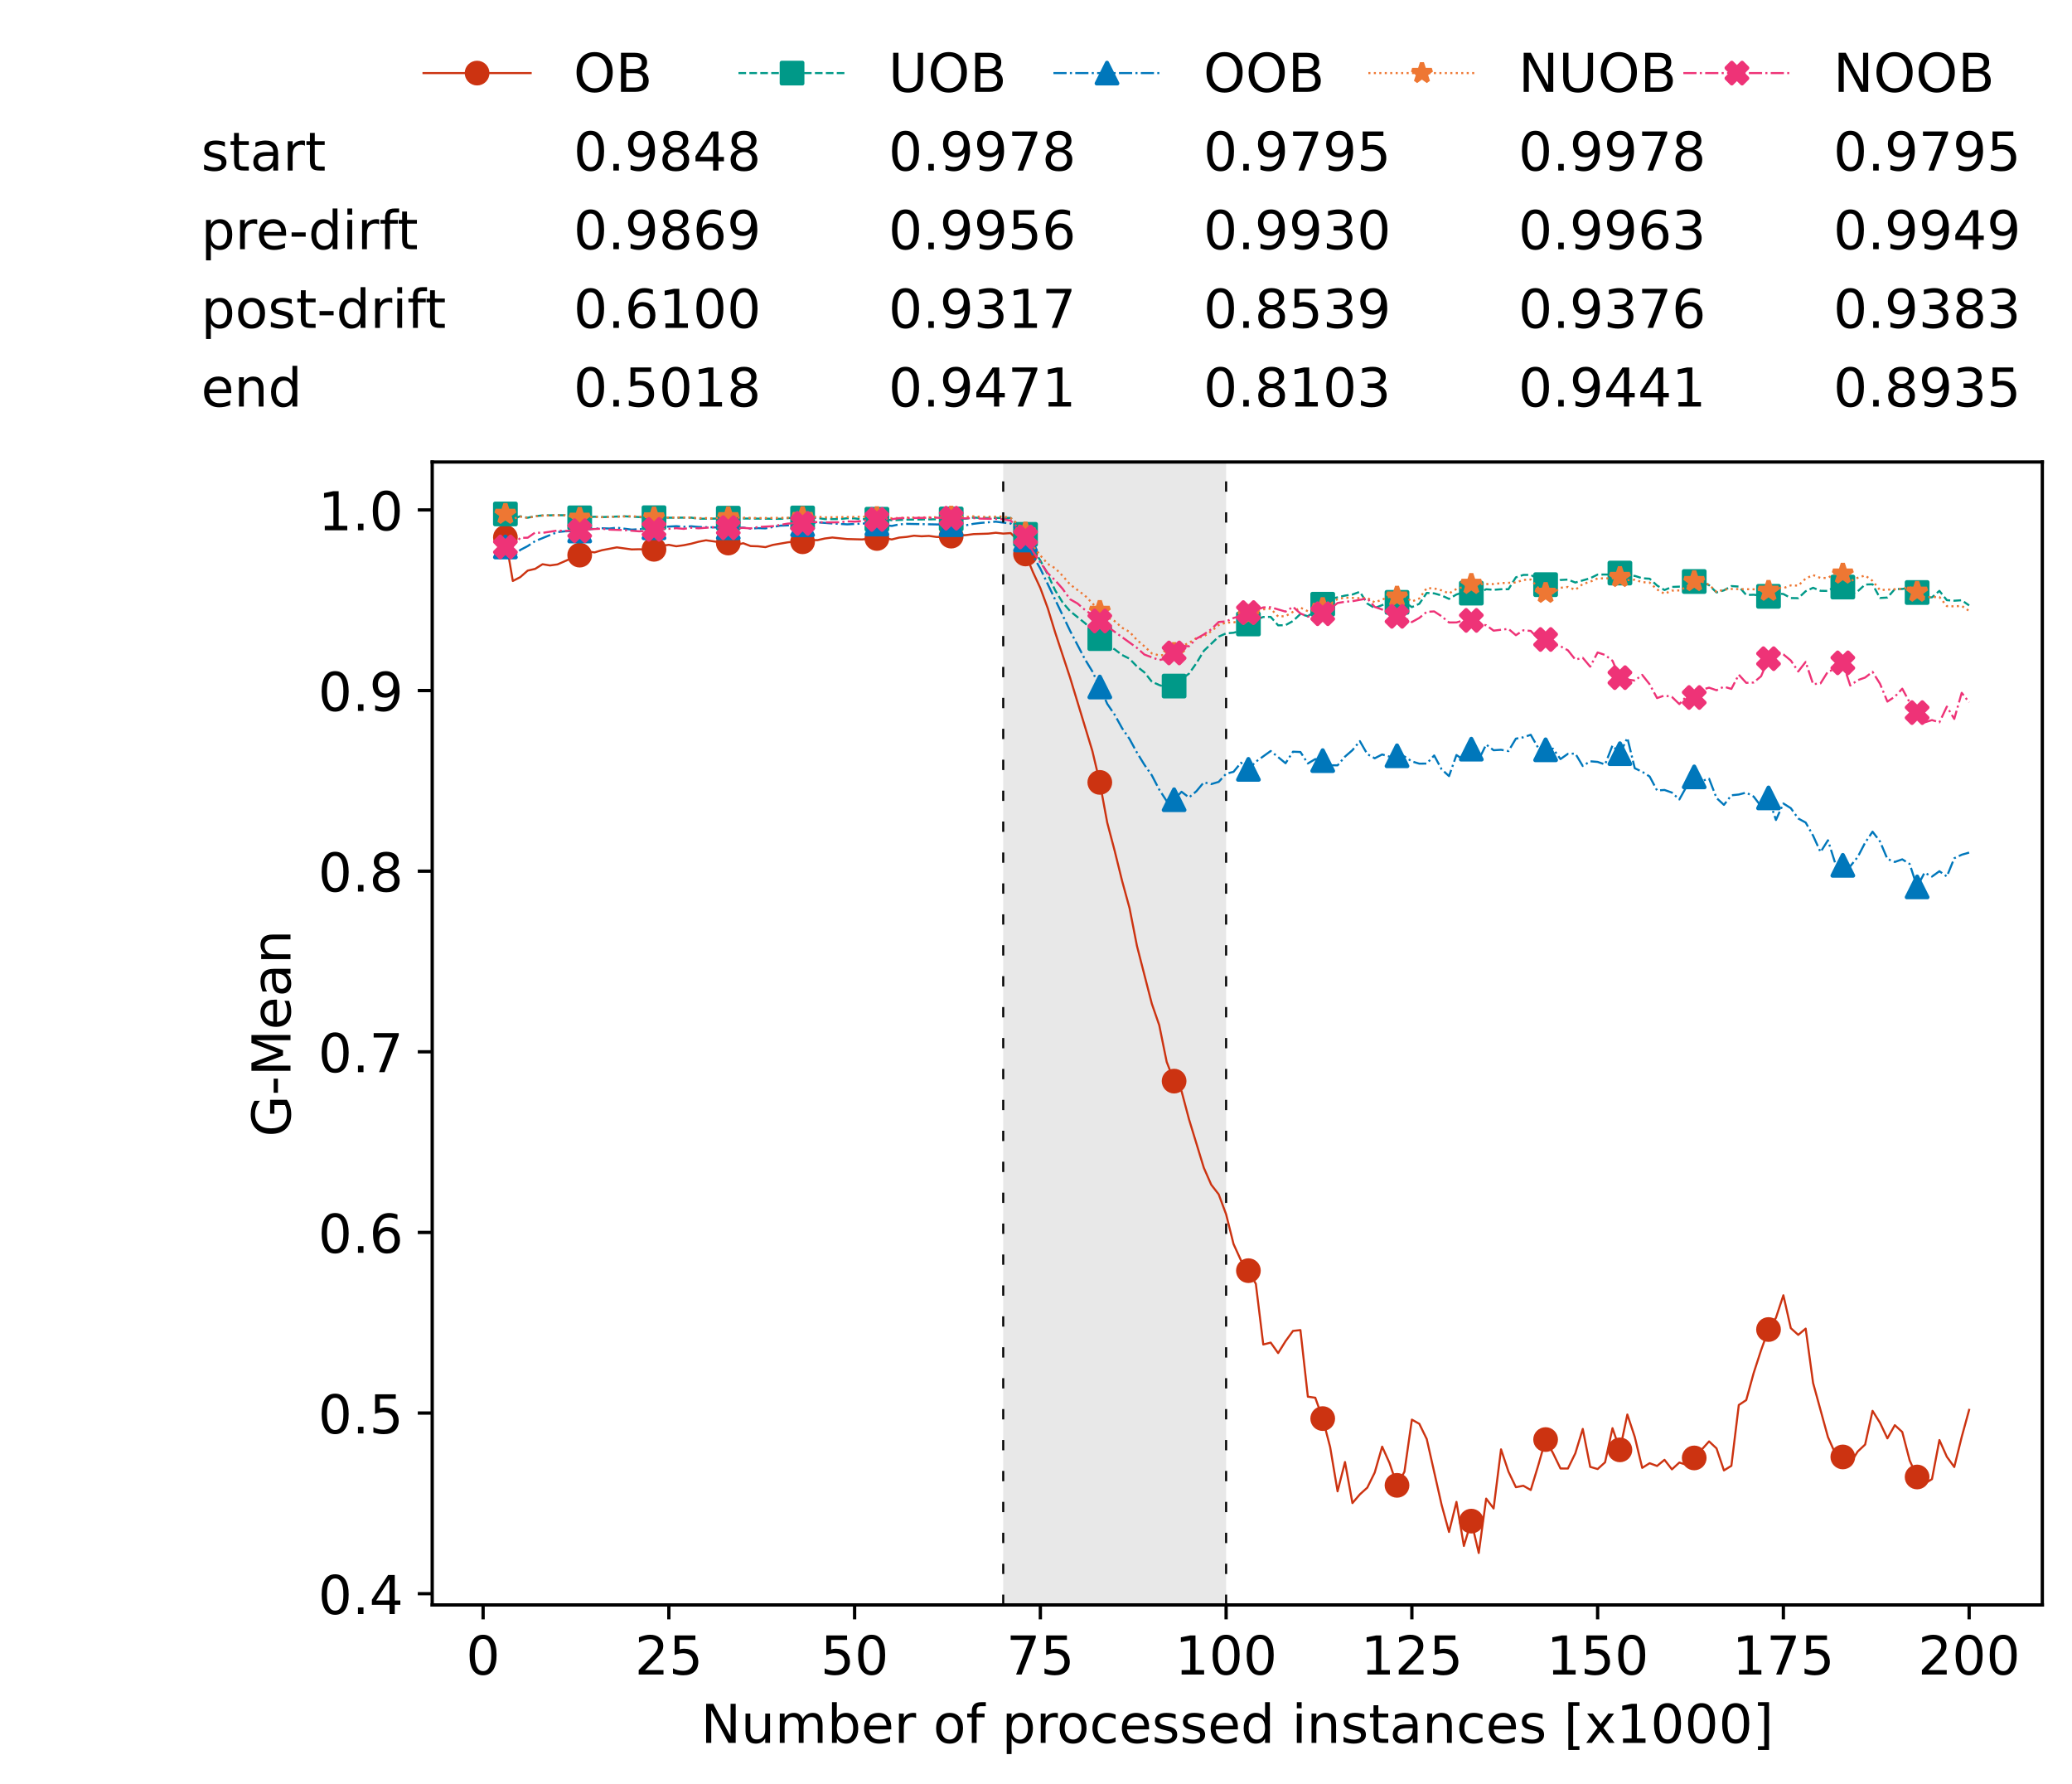<?xml version="1.0" encoding="utf-8" standalone="no"?>
<!DOCTYPE svg PUBLIC "-//W3C//DTD SVG 1.1//EN"
  "http://www.w3.org/Graphics/SVG/1.1/DTD/svg11.dtd">
<!-- Created with matplotlib (https://matplotlib.org/) -->
<svg height="432.615pt" version="1.1" viewBox="0 0 502.65 432.615" width="502.65pt" xmlns="http://www.w3.org/2000/svg" xmlns:xlink="http://www.w3.org/1999/xlink">
 <defs>
  <style type="text/css">*{stroke-linecap:butt;stroke-linejoin:round;}</style>
 </defs>
 <g id="figure_1">
  <g id="patch_1">
   <path d="M 0 432.615 
L 502.65 432.615 
L 502.65 0 
L 0 0 
z
" style="fill:#ffffff;"/>
  </g>
  <g id="axes_1">
   <g id="patch_2">
    <path d="M 104.85 389.252 
L 495.45 389.252 
L 495.45 112.052 
L 104.85 112.052 
z
" style="fill:#ffffff;"/>
   </g>
   <g id="patch_3">
    <path clip-path="url(#p818c8055e4)" d="M 297.446 389.252 
L 297.446 112.052 
L 243.372 112.052 
L 243.372 389.252 
z
" style="fill:#d3d3d3;opacity:0.5;"/>
   </g>
   <g id="matplotlib.axis_1">
    <g id="xtick_1">
     <g id="line2d_1">
      <defs>
       <path d="M 0 0 
L 0 3.5 
" id="m201f425b9f" style="stroke:#000000;stroke-width:0.8;"/>
      </defs>
      <g>
       <use style="stroke:#000000;stroke-width:0.8;" x="117.197" xlink:href="#m201f425b9f" y="389.252"/>
      </g>
     </g>
     <g id="text_1">
      <!-- 0 -->
      <g transform="translate(113.061 406.13)scale(0.13 -0.13)">
       <defs>
        <path d="M 31.781 66.406 
Q 24.172 66.406 20.328 58.906 
Q 16.5 51.422 16.5 36.375 
Q 16.5 21.391 20.328 13.891 
Q 24.172 6.391 31.781 6.391 
Q 39.453 6.391 43.281 13.891 
Q 47.125 21.391 47.125 36.375 
Q 47.125 51.422 43.281 58.906 
Q 39.453 66.406 31.781 66.406 
z
M 31.781 74.219 
Q 44.047 74.219 50.516 64.516 
Q 56.984 54.828 56.984 36.375 
Q 56.984 17.969 50.516 8.266 
Q 44.047 -1.422 31.781 -1.422 
Q 19.531 -1.422 13.062 8.266 
Q 6.594 17.969 6.594 36.375 
Q 6.594 54.828 13.062 64.516 
Q 19.531 74.219 31.781 74.219 
z
" id="DejaVuSans-48"/>
       </defs>
       <use xlink:href="#DejaVuSans-48"/>
      </g>
     </g>
    </g>
    <g id="xtick_2">
     <g id="line2d_2">
      <g>
       <use style="stroke:#000000;stroke-width:0.8;" x="162.259" xlink:href="#m201f425b9f" y="389.252"/>
      </g>
     </g>
     <g id="text_2">
      <!-- 25 -->
      <g transform="translate(153.988 406.13)scale(0.13 -0.13)">
       <defs>
        <path d="M 19.188 8.297 
L 53.609 8.297 
L 53.609 0 
L 7.328 0 
L 7.328 8.297 
Q 12.938 14.109 22.625 23.891 
Q 32.328 33.688 34.812 36.531 
Q 39.547 41.844 41.422 45.531 
Q 43.312 49.219 43.312 52.781 
Q 43.312 58.594 39.234 62.25 
Q 35.156 65.922 28.609 65.922 
Q 23.969 65.922 18.812 64.312 
Q 13.672 62.703 7.812 59.422 
L 7.812 69.391 
Q 13.766 71.781 18.938 73 
Q 24.125 74.219 28.422 74.219 
Q 39.75 74.219 46.484 68.547 
Q 53.219 62.891 53.219 53.422 
Q 53.219 48.922 51.531 44.891 
Q 49.859 40.875 45.406 35.406 
Q 44.188 33.984 37.641 27.219 
Q 31.109 20.453 19.188 8.297 
z
" id="DejaVuSans-50"/>
        <path d="M 10.797 72.906 
L 49.516 72.906 
L 49.516 64.594 
L 19.828 64.594 
L 19.828 46.734 
Q 21.969 47.469 24.109 47.828 
Q 26.266 48.188 28.422 48.188 
Q 40.625 48.188 47.75 41.5 
Q 54.891 34.812 54.891 23.391 
Q 54.891 11.625 47.562 5.094 
Q 40.234 -1.422 26.906 -1.422 
Q 22.312 -1.422 17.547 -0.641 
Q 12.797 0.141 7.719 1.703 
L 7.719 11.625 
Q 12.109 9.234 16.797 8.062 
Q 21.484 6.891 26.703 6.891 
Q 35.156 6.891 40.078 11.328 
Q 45.016 15.766 45.016 23.391 
Q 45.016 31 40.078 35.438 
Q 35.156 39.891 26.703 39.891 
Q 22.75 39.891 18.812 39.016 
Q 14.891 38.141 10.797 36.281 
z
" id="DejaVuSans-53"/>
       </defs>
       <use xlink:href="#DejaVuSans-50"/>
       <use x="63.623" xlink:href="#DejaVuSans-53"/>
      </g>
     </g>
    </g>
    <g id="xtick_3">
     <g id="line2d_3">
      <g>
       <use style="stroke:#000000;stroke-width:0.8;" x="207.322" xlink:href="#m201f425b9f" y="389.252"/>
      </g>
     </g>
     <g id="text_3">
      <!-- 50 -->
      <g transform="translate(199.05 406.13)scale(0.13 -0.13)">
       <use xlink:href="#DejaVuSans-53"/>
       <use x="63.623" xlink:href="#DejaVuSans-48"/>
      </g>
     </g>
    </g>
    <g id="xtick_4">
     <g id="line2d_4">
      <g>
       <use style="stroke:#000000;stroke-width:0.8;" x="252.384" xlink:href="#m201f425b9f" y="389.252"/>
      </g>
     </g>
     <g id="text_4">
      <!-- 75 -->
      <g transform="translate(244.113 406.13)scale(0.13 -0.13)">
       <defs>
        <path d="M 8.203 72.906 
L 55.078 72.906 
L 55.078 68.703 
L 28.609 0 
L 18.312 0 
L 43.219 64.594 
L 8.203 64.594 
z
" id="DejaVuSans-55"/>
       </defs>
       <use xlink:href="#DejaVuSans-55"/>
       <use x="63.623" xlink:href="#DejaVuSans-53"/>
      </g>
     </g>
    </g>
    <g id="xtick_5">
     <g id="line2d_5">
      <g>
       <use style="stroke:#000000;stroke-width:0.8;" x="297.446" xlink:href="#m201f425b9f" y="389.252"/>
      </g>
     </g>
     <g id="text_5">
      <!-- 100 -->
      <g transform="translate(285.039 406.13)scale(0.13 -0.13)">
       <defs>
        <path d="M 12.406 8.297 
L 28.516 8.297 
L 28.516 63.922 
L 10.984 60.406 
L 10.984 69.391 
L 28.422 72.906 
L 38.281 72.906 
L 38.281 8.297 
L 54.391 8.297 
L 54.391 0 
L 12.406 0 
z
" id="DejaVuSans-49"/>
       </defs>
       <use xlink:href="#DejaVuSans-49"/>
       <use x="63.623" xlink:href="#DejaVuSans-48"/>
       <use x="127.246" xlink:href="#DejaVuSans-48"/>
      </g>
     </g>
    </g>
    <g id="xtick_6">
     <g id="line2d_6">
      <g>
       <use style="stroke:#000000;stroke-width:0.8;" x="342.509" xlink:href="#m201f425b9f" y="389.252"/>
      </g>
     </g>
     <g id="text_6">
      <!-- 125 -->
      <g transform="translate(330.102 406.13)scale(0.13 -0.13)">
       <use xlink:href="#DejaVuSans-49"/>
       <use x="63.623" xlink:href="#DejaVuSans-50"/>
       <use x="127.246" xlink:href="#DejaVuSans-53"/>
      </g>
     </g>
    </g>
    <g id="xtick_7">
     <g id="line2d_7">
      <g>
       <use style="stroke:#000000;stroke-width:0.8;" x="387.571" xlink:href="#m201f425b9f" y="389.252"/>
      </g>
     </g>
     <g id="text_7">
      <!-- 150 -->
      <g transform="translate(375.164 406.13)scale(0.13 -0.13)">
       <use xlink:href="#DejaVuSans-49"/>
       <use x="63.623" xlink:href="#DejaVuSans-53"/>
       <use x="127.246" xlink:href="#DejaVuSans-48"/>
      </g>
     </g>
    </g>
    <g id="xtick_8">
     <g id="line2d_8">
      <g>
       <use style="stroke:#000000;stroke-width:0.8;" x="432.633" xlink:href="#m201f425b9f" y="389.252"/>
      </g>
     </g>
     <g id="text_8">
      <!-- 175 -->
      <g transform="translate(420.226 406.13)scale(0.13 -0.13)">
       <use xlink:href="#DejaVuSans-49"/>
       <use x="63.623" xlink:href="#DejaVuSans-55"/>
       <use x="127.246" xlink:href="#DejaVuSans-53"/>
      </g>
     </g>
    </g>
    <g id="xtick_9">
     <g id="line2d_9">
      <g>
       <use style="stroke:#000000;stroke-width:0.8;" x="477.695" xlink:href="#m201f425b9f" y="389.252"/>
      </g>
     </g>
     <g id="text_9">
      <!-- 200 -->
      <g transform="translate(465.289 406.13)scale(0.13 -0.13)">
       <use xlink:href="#DejaVuSans-50"/>
       <use x="63.623" xlink:href="#DejaVuSans-48"/>
       <use x="127.246" xlink:href="#DejaVuSans-48"/>
      </g>
     </g>
    </g>
    <g id="text_10">
     <!-- Number of processed instances [x1000] -->
     <g transform="translate(170.025 422.711)scale(0.13 -0.13)">
      <defs>
       <path d="M 9.812 72.906 
L 23.094 72.906 
L 55.422 11.922 
L 55.422 72.906 
L 64.984 72.906 
L 64.984 0 
L 51.703 0 
L 19.391 60.984 
L 19.391 0 
L 9.812 0 
z
" id="DejaVuSans-78"/>
       <path d="M 8.5 21.578 
L 8.5 54.688 
L 17.484 54.688 
L 17.484 21.922 
Q 17.484 14.156 20.5 10.266 
Q 23.531 6.391 29.594 6.391 
Q 36.859 6.391 41.078 11.031 
Q 45.312 15.672 45.312 23.688 
L 45.312 54.688 
L 54.297 54.688 
L 54.297 0 
L 45.312 0 
L 45.312 8.406 
Q 42.047 3.422 37.719 1 
Q 33.406 -1.422 27.688 -1.422 
Q 18.266 -1.422 13.375 4.438 
Q 8.5 10.297 8.5 21.578 
z
M 31.109 56 
z
" id="DejaVuSans-117"/>
       <path d="M 52 44.188 
Q 55.375 50.25 60.062 53.125 
Q 64.75 56 71.094 56 
Q 79.641 56 84.281 50.016 
Q 88.922 44.047 88.922 33.016 
L 88.922 0 
L 79.891 0 
L 79.891 32.719 
Q 79.891 40.578 77.094 44.375 
Q 74.312 48.188 68.609 48.188 
Q 61.625 48.188 57.562 43.547 
Q 53.516 38.922 53.516 30.906 
L 53.516 0 
L 44.484 0 
L 44.484 32.719 
Q 44.484 40.625 41.703 44.406 
Q 38.922 48.188 33.109 48.188 
Q 26.219 48.188 22.156 43.531 
Q 18.109 38.875 18.109 30.906 
L 18.109 0 
L 9.078 0 
L 9.078 54.688 
L 18.109 54.688 
L 18.109 46.188 
Q 21.188 51.219 25.484 53.609 
Q 29.781 56 35.688 56 
Q 41.656 56 45.828 52.969 
Q 50 49.953 52 44.188 
z
" id="DejaVuSans-109"/>
       <path d="M 48.688 27.297 
Q 48.688 37.203 44.609 42.844 
Q 40.531 48.484 33.406 48.484 
Q 26.266 48.484 22.188 42.844 
Q 18.109 37.203 18.109 27.297 
Q 18.109 17.391 22.188 11.75 
Q 26.266 6.109 33.406 6.109 
Q 40.531 6.109 44.609 11.75 
Q 48.688 17.391 48.688 27.297 
z
M 18.109 46.391 
Q 20.953 51.266 25.266 53.625 
Q 29.594 56 35.594 56 
Q 45.562 56 51.781 48.094 
Q 58.016 40.188 58.016 27.297 
Q 58.016 14.406 51.781 6.484 
Q 45.562 -1.422 35.594 -1.422 
Q 29.594 -1.422 25.266 0.953 
Q 20.953 3.328 18.109 8.203 
L 18.109 0 
L 9.078 0 
L 9.078 75.984 
L 18.109 75.984 
z
" id="DejaVuSans-98"/>
       <path d="M 56.203 29.594 
L 56.203 25.203 
L 14.891 25.203 
Q 15.484 15.922 20.484 11.062 
Q 25.484 6.203 34.422 6.203 
Q 39.594 6.203 44.453 7.469 
Q 49.312 8.734 54.109 11.281 
L 54.109 2.781 
Q 49.266 0.734 44.188 -0.344 
Q 39.109 -1.422 33.891 -1.422 
Q 20.797 -1.422 13.156 6.188 
Q 5.516 13.812 5.516 26.812 
Q 5.516 40.234 12.766 48.109 
Q 20.016 56 32.328 56 
Q 43.359 56 49.781 48.891 
Q 56.203 41.797 56.203 29.594 
z
M 47.219 32.234 
Q 47.125 39.594 43.094 43.984 
Q 39.062 48.391 32.422 48.391 
Q 24.906 48.391 20.391 44.141 
Q 15.875 39.891 15.188 32.172 
z
" id="DejaVuSans-101"/>
       <path d="M 41.109 46.297 
Q 39.594 47.172 37.812 47.578 
Q 36.031 48 33.891 48 
Q 26.266 48 22.188 43.047 
Q 18.109 38.094 18.109 28.812 
L 18.109 0 
L 9.078 0 
L 9.078 54.688 
L 18.109 54.688 
L 18.109 46.188 
Q 20.953 51.172 25.484 53.578 
Q 30.031 56 36.531 56 
Q 37.453 56 38.578 55.875 
Q 39.703 55.766 41.062 55.516 
z
" id="DejaVuSans-114"/>
       <path id="DejaVuSans-32"/>
       <path d="M 30.609 48.391 
Q 23.391 48.391 19.188 42.75 
Q 14.984 37.109 14.984 27.297 
Q 14.984 17.484 19.156 11.844 
Q 23.344 6.203 30.609 6.203 
Q 37.797 6.203 41.984 11.859 
Q 46.188 17.531 46.188 27.297 
Q 46.188 37.016 41.984 42.703 
Q 37.797 48.391 30.609 48.391 
z
M 30.609 56 
Q 42.328 56 49.016 48.375 
Q 55.719 40.766 55.719 27.297 
Q 55.719 13.875 49.016 6.219 
Q 42.328 -1.422 30.609 -1.422 
Q 18.844 -1.422 12.172 6.219 
Q 5.516 13.875 5.516 27.297 
Q 5.516 40.766 12.172 48.375 
Q 18.844 56 30.609 56 
z
" id="DejaVuSans-111"/>
       <path d="M 37.109 75.984 
L 37.109 68.5 
L 28.516 68.5 
Q 23.688 68.5 21.797 66.547 
Q 19.922 64.594 19.922 59.516 
L 19.922 54.688 
L 34.719 54.688 
L 34.719 47.703 
L 19.922 47.703 
L 19.922 0 
L 10.891 0 
L 10.891 47.703 
L 2.297 47.703 
L 2.297 54.688 
L 10.891 54.688 
L 10.891 58.5 
Q 10.891 67.625 15.141 71.797 
Q 19.391 75.984 28.609 75.984 
z
" id="DejaVuSans-102"/>
       <path d="M 18.109 8.203 
L 18.109 -20.797 
L 9.078 -20.797 
L 9.078 54.688 
L 18.109 54.688 
L 18.109 46.391 
Q 20.953 51.266 25.266 53.625 
Q 29.594 56 35.594 56 
Q 45.562 56 51.781 48.094 
Q 58.016 40.188 58.016 27.297 
Q 58.016 14.406 51.781 6.484 
Q 45.562 -1.422 35.594 -1.422 
Q 29.594 -1.422 25.266 0.953 
Q 20.953 3.328 18.109 8.203 
z
M 48.688 27.297 
Q 48.688 37.203 44.609 42.844 
Q 40.531 48.484 33.406 48.484 
Q 26.266 48.484 22.188 42.844 
Q 18.109 37.203 18.109 27.297 
Q 18.109 17.391 22.188 11.75 
Q 26.266 6.109 33.406 6.109 
Q 40.531 6.109 44.609 11.75 
Q 48.688 17.391 48.688 27.297 
z
" id="DejaVuSans-112"/>
       <path d="M 48.781 52.594 
L 48.781 44.188 
Q 44.969 46.297 41.141 47.344 
Q 37.312 48.391 33.406 48.391 
Q 24.656 48.391 19.812 42.844 
Q 14.984 37.312 14.984 27.297 
Q 14.984 17.281 19.812 11.734 
Q 24.656 6.203 33.406 6.203 
Q 37.312 6.203 41.141 7.25 
Q 44.969 8.297 48.781 10.406 
L 48.781 2.094 
Q 45.016 0.344 40.984 -0.531 
Q 36.969 -1.422 32.422 -1.422 
Q 20.062 -1.422 12.781 6.344 
Q 5.516 14.109 5.516 27.297 
Q 5.516 40.672 12.859 48.328 
Q 20.219 56 33.016 56 
Q 37.156 56 41.109 55.141 
Q 45.062 54.297 48.781 52.594 
z
" id="DejaVuSans-99"/>
       <path d="M 44.281 53.078 
L 44.281 44.578 
Q 40.484 46.531 36.375 47.5 
Q 32.281 48.484 27.875 48.484 
Q 21.188 48.484 17.844 46.438 
Q 14.5 44.391 14.5 40.281 
Q 14.5 37.156 16.891 35.375 
Q 19.281 33.594 26.516 31.984 
L 29.594 31.297 
Q 39.156 29.25 43.188 25.516 
Q 47.219 21.781 47.219 15.094 
Q 47.219 7.469 41.188 3.016 
Q 35.156 -1.422 24.609 -1.422 
Q 20.219 -1.422 15.453 -0.562 
Q 10.688 0.297 5.422 2 
L 5.422 11.281 
Q 10.406 8.688 15.234 7.391 
Q 20.062 6.109 24.812 6.109 
Q 31.156 6.109 34.562 8.281 
Q 37.984 10.453 37.984 14.406 
Q 37.984 18.062 35.516 20.016 
Q 33.062 21.969 24.703 23.781 
L 21.578 24.516 
Q 13.234 26.266 9.516 29.906 
Q 5.812 33.547 5.812 39.891 
Q 5.812 47.609 11.281 51.797 
Q 16.75 56 26.812 56 
Q 31.781 56 36.172 55.266 
Q 40.578 54.547 44.281 53.078 
z
" id="DejaVuSans-115"/>
       <path d="M 45.406 46.391 
L 45.406 75.984 
L 54.391 75.984 
L 54.391 0 
L 45.406 0 
L 45.406 8.203 
Q 42.578 3.328 38.25 0.953 
Q 33.938 -1.422 27.875 -1.422 
Q 17.969 -1.422 11.734 6.484 
Q 5.516 14.406 5.516 27.297 
Q 5.516 40.188 11.734 48.094 
Q 17.969 56 27.875 56 
Q 33.938 56 38.25 53.625 
Q 42.578 51.266 45.406 46.391 
z
M 14.797 27.297 
Q 14.797 17.391 18.875 11.75 
Q 22.953 6.109 30.078 6.109 
Q 37.203 6.109 41.297 11.75 
Q 45.406 17.391 45.406 27.297 
Q 45.406 37.203 41.297 42.844 
Q 37.203 48.484 30.078 48.484 
Q 22.953 48.484 18.875 42.844 
Q 14.797 37.203 14.797 27.297 
z
" id="DejaVuSans-100"/>
       <path d="M 9.422 54.688 
L 18.406 54.688 
L 18.406 0 
L 9.422 0 
z
M 9.422 75.984 
L 18.406 75.984 
L 18.406 64.594 
L 9.422 64.594 
z
" id="DejaVuSans-105"/>
       <path d="M 54.891 33.016 
L 54.891 0 
L 45.906 0 
L 45.906 32.719 
Q 45.906 40.484 42.875 44.328 
Q 39.844 48.188 33.797 48.188 
Q 26.516 48.188 22.312 43.547 
Q 18.109 38.922 18.109 30.906 
L 18.109 0 
L 9.078 0 
L 9.078 54.688 
L 18.109 54.688 
L 18.109 46.188 
Q 21.344 51.125 25.703 53.562 
Q 30.078 56 35.797 56 
Q 45.219 56 50.047 50.172 
Q 54.891 44.344 54.891 33.016 
z
" id="DejaVuSans-110"/>
       <path d="M 18.312 70.219 
L 18.312 54.688 
L 36.812 54.688 
L 36.812 47.703 
L 18.312 47.703 
L 18.312 18.016 
Q 18.312 11.328 20.141 9.422 
Q 21.969 7.516 27.594 7.516 
L 36.812 7.516 
L 36.812 0 
L 27.594 0 
Q 17.188 0 13.234 3.875 
Q 9.281 7.766 9.281 18.016 
L 9.281 47.703 
L 2.688 47.703 
L 2.688 54.688 
L 9.281 54.688 
L 9.281 70.219 
z
" id="DejaVuSans-116"/>
       <path d="M 34.281 27.484 
Q 23.391 27.484 19.188 25 
Q 14.984 22.516 14.984 16.5 
Q 14.984 11.719 18.141 8.906 
Q 21.297 6.109 26.703 6.109 
Q 34.188 6.109 38.703 11.406 
Q 43.219 16.703 43.219 25.484 
L 43.219 27.484 
z
M 52.203 31.203 
L 52.203 0 
L 43.219 0 
L 43.219 8.297 
Q 40.141 3.328 35.547 0.953 
Q 30.953 -1.422 24.312 -1.422 
Q 15.922 -1.422 10.953 3.297 
Q 6 8.016 6 15.922 
Q 6 25.141 12.172 29.828 
Q 18.359 34.516 30.609 34.516 
L 43.219 34.516 
L 43.219 35.406 
Q 43.219 41.609 39.141 45 
Q 35.062 48.391 27.688 48.391 
Q 23 48.391 18.547 47.266 
Q 14.109 46.141 10.016 43.891 
L 10.016 52.203 
Q 14.938 54.109 19.578 55.047 
Q 24.219 56 28.609 56 
Q 40.484 56 46.344 49.844 
Q 52.203 43.703 52.203 31.203 
z
" id="DejaVuSans-97"/>
       <path d="M 8.594 75.984 
L 29.297 75.984 
L 29.297 69 
L 17.578 69 
L 17.578 -6.203 
L 29.297 -6.203 
L 29.297 -13.188 
L 8.594 -13.188 
z
" id="DejaVuSans-91"/>
       <path d="M 54.891 54.688 
L 35.109 28.078 
L 55.906 0 
L 45.312 0 
L 29.391 21.484 
L 13.484 0 
L 2.875 0 
L 24.125 28.609 
L 4.688 54.688 
L 15.281 54.688 
L 29.781 35.203 
L 44.281 54.688 
z
" id="DejaVuSans-120"/>
       <path d="M 30.422 75.984 
L 30.422 -13.188 
L 9.719 -13.188 
L 9.719 -6.203 
L 21.391 -6.203 
L 21.391 69 
L 9.719 69 
L 9.719 75.984 
z
" id="DejaVuSans-93"/>
      </defs>
      <use xlink:href="#DejaVuSans-78"/>
      <use x="74.805" xlink:href="#DejaVuSans-117"/>
      <use x="138.184" xlink:href="#DejaVuSans-109"/>
      <use x="235.596" xlink:href="#DejaVuSans-98"/>
      <use x="299.072" xlink:href="#DejaVuSans-101"/>
      <use x="360.596" xlink:href="#DejaVuSans-114"/>
      <use x="401.709" xlink:href="#DejaVuSans-32"/>
      <use x="433.496" xlink:href="#DejaVuSans-111"/>
      <use x="494.678" xlink:href="#DejaVuSans-102"/>
      <use x="529.883" xlink:href="#DejaVuSans-32"/>
      <use x="561.67" xlink:href="#DejaVuSans-112"/>
      <use x="625.146" xlink:href="#DejaVuSans-114"/>
      <use x="664.01" xlink:href="#DejaVuSans-111"/>
      <use x="725.191" xlink:href="#DejaVuSans-99"/>
      <use x="780.172" xlink:href="#DejaVuSans-101"/>
      <use x="841.695" xlink:href="#DejaVuSans-115"/>
      <use x="893.795" xlink:href="#DejaVuSans-115"/>
      <use x="945.895" xlink:href="#DejaVuSans-101"/>
      <use x="1007.418" xlink:href="#DejaVuSans-100"/>
      <use x="1070.895" xlink:href="#DejaVuSans-32"/>
      <use x="1102.682" xlink:href="#DejaVuSans-105"/>
      <use x="1130.465" xlink:href="#DejaVuSans-110"/>
      <use x="1193.844" xlink:href="#DejaVuSans-115"/>
      <use x="1245.943" xlink:href="#DejaVuSans-116"/>
      <use x="1285.152" xlink:href="#DejaVuSans-97"/>
      <use x="1346.432" xlink:href="#DejaVuSans-110"/>
      <use x="1409.811" xlink:href="#DejaVuSans-99"/>
      <use x="1464.791" xlink:href="#DejaVuSans-101"/>
      <use x="1526.314" xlink:href="#DejaVuSans-115"/>
      <use x="1578.414" xlink:href="#DejaVuSans-32"/>
      <use x="1610.201" xlink:href="#DejaVuSans-91"/>
      <use x="1649.215" xlink:href="#DejaVuSans-120"/>
      <use x="1708.395" xlink:href="#DejaVuSans-49"/>
      <use x="1772.018" xlink:href="#DejaVuSans-48"/>
      <use x="1835.641" xlink:href="#DejaVuSans-48"/>
      <use x="1899.264" xlink:href="#DejaVuSans-48"/>
      <use x="1962.887" xlink:href="#DejaVuSans-93"/>
     </g>
    </g>
   </g>
   <g id="matplotlib.axis_2">
    <g id="ytick_1">
     <g id="line2d_10">
      <defs>
       <path d="M 0 0 
L -3.5 0 
" id="me0795095e7" style="stroke:#000000;stroke-width:0.8;"/>
      </defs>
      <g>
       <use style="stroke:#000000;stroke-width:0.8;" x="104.85" xlink:href="#me0795095e7" y="386.524"/>
      </g>
     </g>
     <g id="text_11">
      <!-- 0.4 -->
      <g transform="translate(77.176 391.463)scale(0.13 -0.13)">
       <defs>
        <path d="M 10.688 12.406 
L 21 12.406 
L 21 0 
L 10.688 0 
z
" id="DejaVuSans-46"/>
        <path d="M 37.797 64.312 
L 12.891 25.391 
L 37.797 25.391 
z
M 35.203 72.906 
L 47.609 72.906 
L 47.609 25.391 
L 58.016 25.391 
L 58.016 17.188 
L 47.609 17.188 
L 47.609 0 
L 37.797 0 
L 37.797 17.188 
L 4.891 17.188 
L 4.891 26.703 
z
" id="DejaVuSans-52"/>
       </defs>
       <use xlink:href="#DejaVuSans-48"/>
       <use x="63.623" xlink:href="#DejaVuSans-46"/>
       <use x="95.41" xlink:href="#DejaVuSans-52"/>
      </g>
     </g>
    </g>
    <g id="ytick_2">
     <g id="line2d_11">
      <g>
       <use style="stroke:#000000;stroke-width:0.8;" x="104.85" xlink:href="#me0795095e7" y="342.715"/>
      </g>
     </g>
     <g id="text_12">
      <!-- 0.5 -->
      <g transform="translate(77.176 347.654)scale(0.13 -0.13)">
       <use xlink:href="#DejaVuSans-48"/>
       <use x="63.623" xlink:href="#DejaVuSans-46"/>
       <use x="95.41" xlink:href="#DejaVuSans-53"/>
      </g>
     </g>
    </g>
    <g id="ytick_3">
     <g id="line2d_12">
      <g>
       <use style="stroke:#000000;stroke-width:0.8;" x="104.85" xlink:href="#me0795095e7" y="298.906"/>
      </g>
     </g>
     <g id="text_13">
      <!-- 0.6 -->
      <g transform="translate(77.176 303.845)scale(0.13 -0.13)">
       <defs>
        <path d="M 33.016 40.375 
Q 26.375 40.375 22.484 35.828 
Q 18.609 31.297 18.609 23.391 
Q 18.609 15.531 22.484 10.953 
Q 26.375 6.391 33.016 6.391 
Q 39.656 6.391 43.531 10.953 
Q 47.406 15.531 47.406 23.391 
Q 47.406 31.297 43.531 35.828 
Q 39.656 40.375 33.016 40.375 
z
M 52.594 71.297 
L 52.594 62.312 
Q 48.875 64.062 45.094 64.984 
Q 41.312 65.922 37.594 65.922 
Q 27.828 65.922 22.672 59.328 
Q 17.531 52.734 16.797 39.406 
Q 19.672 43.656 24.016 45.922 
Q 28.375 48.188 33.594 48.188 
Q 44.578 48.188 50.953 41.516 
Q 57.328 34.859 57.328 23.391 
Q 57.328 12.156 50.688 5.359 
Q 44.047 -1.422 33.016 -1.422 
Q 20.359 -1.422 13.672 8.266 
Q 6.984 17.969 6.984 36.375 
Q 6.984 53.656 15.188 63.938 
Q 23.391 74.219 37.203 74.219 
Q 40.922 74.219 44.703 73.484 
Q 48.484 72.75 52.594 71.297 
z
" id="DejaVuSans-54"/>
       </defs>
       <use xlink:href="#DejaVuSans-48"/>
       <use x="63.623" xlink:href="#DejaVuSans-46"/>
       <use x="95.41" xlink:href="#DejaVuSans-54"/>
      </g>
     </g>
    </g>
    <g id="ytick_4">
     <g id="line2d_13">
      <g>
       <use style="stroke:#000000;stroke-width:0.8;" x="104.85" xlink:href="#me0795095e7" y="255.097"/>
      </g>
     </g>
     <g id="text_14">
      <!-- 0.7 -->
      <g transform="translate(77.176 260.036)scale(0.13 -0.13)">
       <use xlink:href="#DejaVuSans-48"/>
       <use x="63.623" xlink:href="#DejaVuSans-46"/>
       <use x="95.41" xlink:href="#DejaVuSans-55"/>
      </g>
     </g>
    </g>
    <g id="ytick_5">
     <g id="line2d_14">
      <g>
       <use style="stroke:#000000;stroke-width:0.8;" x="104.85" xlink:href="#me0795095e7" y="211.288"/>
      </g>
     </g>
     <g id="text_15">
      <!-- 0.8 -->
      <g transform="translate(77.176 216.227)scale(0.13 -0.13)">
       <defs>
        <path d="M 31.781 34.625 
Q 24.75 34.625 20.719 30.859 
Q 16.703 27.094 16.703 20.516 
Q 16.703 13.922 20.719 10.156 
Q 24.75 6.391 31.781 6.391 
Q 38.812 6.391 42.859 10.172 
Q 46.922 13.969 46.922 20.516 
Q 46.922 27.094 42.891 30.859 
Q 38.875 34.625 31.781 34.625 
z
M 21.922 38.812 
Q 15.578 40.375 12.031 44.719 
Q 8.5 49.078 8.5 55.328 
Q 8.5 64.062 14.719 69.141 
Q 20.953 74.219 31.781 74.219 
Q 42.672 74.219 48.875 69.141 
Q 55.078 64.062 55.078 55.328 
Q 55.078 49.078 51.531 44.719 
Q 48 40.375 41.703 38.812 
Q 48.828 37.156 52.797 32.312 
Q 56.781 27.484 56.781 20.516 
Q 56.781 9.906 50.312 4.234 
Q 43.844 -1.422 31.781 -1.422 
Q 19.734 -1.422 13.25 4.234 
Q 6.781 9.906 6.781 20.516 
Q 6.781 27.484 10.781 32.312 
Q 14.797 37.156 21.922 38.812 
z
M 18.312 54.391 
Q 18.312 48.734 21.844 45.562 
Q 25.391 42.391 31.781 42.391 
Q 38.141 42.391 41.719 45.562 
Q 45.312 48.734 45.312 54.391 
Q 45.312 60.062 41.719 63.234 
Q 38.141 66.406 31.781 66.406 
Q 25.391 66.406 21.844 63.234 
Q 18.312 60.062 18.312 54.391 
z
" id="DejaVuSans-56"/>
       </defs>
       <use xlink:href="#DejaVuSans-48"/>
       <use x="63.623" xlink:href="#DejaVuSans-46"/>
       <use x="95.41" xlink:href="#DejaVuSans-56"/>
      </g>
     </g>
    </g>
    <g id="ytick_6">
     <g id="line2d_15">
      <g>
       <use style="stroke:#000000;stroke-width:0.8;" x="104.85" xlink:href="#me0795095e7" y="167.479"/>
      </g>
     </g>
     <g id="text_16">
      <!-- 0.9 -->
      <g transform="translate(77.176 172.418)scale(0.13 -0.13)">
       <defs>
        <path d="M 10.984 1.516 
L 10.984 10.5 
Q 14.703 8.734 18.5 7.812 
Q 22.312 6.891 25.984 6.891 
Q 35.75 6.891 40.891 13.453 
Q 46.047 20.016 46.781 33.406 
Q 43.953 29.203 39.594 26.953 
Q 35.25 24.703 29.984 24.703 
Q 19.047 24.703 12.672 31.312 
Q 6.297 37.938 6.297 49.422 
Q 6.297 60.641 12.938 67.422 
Q 19.578 74.219 30.609 74.219 
Q 43.266 74.219 49.922 64.516 
Q 56.594 54.828 56.594 36.375 
Q 56.594 19.141 48.406 8.859 
Q 40.234 -1.422 26.422 -1.422 
Q 22.703 -1.422 18.891 -0.688 
Q 15.094 0.047 10.984 1.516 
z
M 30.609 32.422 
Q 37.25 32.422 41.125 36.953 
Q 45.016 41.5 45.016 49.422 
Q 45.016 57.281 41.125 61.844 
Q 37.25 66.406 30.609 66.406 
Q 23.969 66.406 20.094 61.844 
Q 16.219 57.281 16.219 49.422 
Q 16.219 41.5 20.094 36.953 
Q 23.969 32.422 30.609 32.422 
z
" id="DejaVuSans-57"/>
       </defs>
       <use xlink:href="#DejaVuSans-48"/>
       <use x="63.623" xlink:href="#DejaVuSans-46"/>
       <use x="95.41" xlink:href="#DejaVuSans-57"/>
      </g>
     </g>
    </g>
    <g id="ytick_7">
     <g id="line2d_16">
      <g>
       <use style="stroke:#000000;stroke-width:0.8;" x="104.85" xlink:href="#me0795095e7" y="123.67"/>
      </g>
     </g>
     <g id="text_17">
      <!-- 1.0 -->
      <g transform="translate(77.176 128.609)scale(0.13 -0.13)">
       <use xlink:href="#DejaVuSans-49"/>
       <use x="63.623" xlink:href="#DejaVuSans-46"/>
       <use x="95.41" xlink:href="#DejaVuSans-48"/>
      </g>
     </g>
    </g>
    <g id="text_18">
     <!-- G-Mean -->
     <g transform="translate(70.472 275.744)rotate(-90)scale(0.13 -0.13)">
      <defs>
       <path d="M 59.516 10.406 
L 59.516 29.984 
L 43.406 29.984 
L 43.406 38.094 
L 69.281 38.094 
L 69.281 6.781 
Q 63.578 2.734 56.688 0.656 
Q 49.812 -1.422 42 -1.422 
Q 24.906 -1.422 15.25 8.562 
Q 5.609 18.562 5.609 36.375 
Q 5.609 54.25 15.25 64.234 
Q 24.906 74.219 42 74.219 
Q 49.125 74.219 55.547 72.453 
Q 61.969 70.703 67.391 67.281 
L 67.391 56.781 
Q 61.922 61.422 55.766 63.766 
Q 49.609 66.109 42.828 66.109 
Q 29.438 66.109 22.719 58.641 
Q 16.016 51.172 16.016 36.375 
Q 16.016 21.625 22.719 14.156 
Q 29.438 6.688 42.828 6.688 
Q 48.047 6.688 52.141 7.594 
Q 56.25 8.5 59.516 10.406 
z
" id="DejaVuSans-71"/>
       <path d="M 4.891 31.391 
L 31.203 31.391 
L 31.203 23.391 
L 4.891 23.391 
z
" id="DejaVuSans-45"/>
       <path d="M 9.812 72.906 
L 24.516 72.906 
L 43.109 23.297 
L 61.812 72.906 
L 76.516 72.906 
L 76.516 0 
L 66.891 0 
L 66.891 64.016 
L 48.094 14.016 
L 38.188 14.016 
L 19.391 64.016 
L 19.391 0 
L 9.812 0 
z
" id="DejaVuSans-77"/>
      </defs>
      <use xlink:href="#DejaVuSans-71"/>
      <use x="77.49" xlink:href="#DejaVuSans-45"/>
      <use x="113.574" xlink:href="#DejaVuSans-77"/>
      <use x="199.854" xlink:href="#DejaVuSans-101"/>
      <use x="261.377" xlink:href="#DejaVuSans-97"/>
      <use x="322.656" xlink:href="#DejaVuSans-110"/>
     </g>
    </g>
   </g>
   <g id="line2d_17"/>
   <g id="line2d_18"/>
   <g id="line2d_19"/>
   <g id="line2d_20"/>
   <g id="line2d_21"/>
   <g id="line2d_22">
    <path clip-path="url(#p818c8055e4)" d="M 122.605 130.339 
L 124.407 140.906 
L 126.21 139.973 
L 128.012 138.392 
L 129.815 137.973 
L 131.617 136.844 
L 133.419 137.142 
L 135.222 136.893 
L 138.827 135.315 
L 140.629 134.64 
L 142.432 133.746 
L 144.234 133.976 
L 146.037 133.441 
L 149.642 132.755 
L 153.247 133.254 
L 155.049 133.21 
L 156.852 133.302 
L 158.654 133.227 
L 160.457 132.372 
L 162.259 132.14 
L 164.062 132.487 
L 165.864 132.236 
L 167.667 131.871 
L 169.469 131.388 
L 171.272 131.037 
L 174.877 131.553 
L 176.679 131.706 
L 178.482 132.241 
L 180.284 131.744 
L 182.087 132.437 
L 183.889 132.494 
L 185.692 132.699 
L 187.494 132.158 
L 191.099 131.534 
L 192.902 131.326 
L 194.704 131.402 
L 196.507 130.968 
L 198.309 131 
L 200.112 130.6 
L 201.914 130.367 
L 205.519 130.738 
L 209.124 130.835 
L 210.927 130.645 
L 214.532 130.512 
L 216.334 130.836 
L 218.137 130.383 
L 219.939 130.219 
L 221.742 129.925 
L 223.544 130.065 
L 225.347 129.974 
L 227.149 130.223 
L 228.952 130.261 
L 230.754 130.03 
L 234.359 129.776 
L 236.162 129.539 
L 239.767 129.423 
L 241.569 129.213 
L 243.372 129.41 
L 245.174 129.294 
L 246.976 131.083 
L 248.779 134.357 
L 250.581 138.754 
L 252.384 142.637 
L 254.186 147.538 
L 255.989 153.427 
L 259.594 164.36 
L 265.001 182.148 
L 266.804 189.758 
L 268.606 199.525 
L 270.409 206.352 
L 272.211 213.644 
L 274.014 220.236 
L 275.816 229.426 
L 279.421 243.434 
L 281.224 248.649 
L 283.026 257.533 
L 284.829 262.209 
L 286.631 264.633 
L 288.434 271.435 
L 292.039 283.23 
L 293.841 287.342 
L 295.644 289.665 
L 297.446 294.51 
L 299.249 301.73 
L 301.051 305.691 
L 302.854 308.18 
L 304.656 311.379 
L 306.459 326.088 
L 308.261 325.626 
L 310.064 328.167 
L 311.866 325.278 
L 313.669 322.793 
L 315.471 322.59 
L 317.274 338.743 
L 319.076 338.995 
L 320.879 344.057 
L 322.681 350.956 
L 324.484 361.696 
L 326.286 354.594 
L 328.089 364.552 
L 329.891 362.439 
L 331.694 360.804 
L 333.496 357.142 
L 335.299 350.859 
L 337.101 354.863 
L 338.904 360.249 
L 340.706 356.948 
L 342.509 344.308 
L 344.311 345.32 
L 346.114 349.011 
L 349.719 364.968 
L 351.521 371.555 
L 353.324 364.26 
L 355.126 374.949 
L 356.928 368.923 
L 358.731 376.652 
L 360.533 363.463 
L 362.336 365.858 
L 364.138 351.518 
L 365.941 356.92 
L 367.743 360.698 
L 369.546 360.345 
L 371.348 361.379 
L 373.151 355.46 
L 374.953 349.143 
L 376.756 352.444 
L 378.558 356.155 
L 380.361 356.169 
L 382.163 352.472 
L 383.966 346.564 
L 385.768 355.761 
L 387.571 356.295 
L 389.373 354.661 
L 391.176 346.381 
L 392.978 351.642 
L 394.781 343.063 
L 396.583 348.511 
L 398.386 356.01 
L 400.188 354.877 
L 401.991 355.548 
L 403.793 354.055 
L 405.596 356.371 
L 407.398 354.715 
L 409.201 355.29 
L 411.003 353.599 
L 414.608 349.589 
L 416.411 351.278 
L 418.213 356.624 
L 420.016 355.508 
L 421.818 340.762 
L 423.621 339.569 
L 425.423 333.009 
L 427.226 327.455 
L 429.028 322.458 
L 430.831 319.603 
L 432.633 314.141 
L 434.436 322.123 
L 436.238 323.75 
L 438.041 322.231 
L 439.843 335.426 
L 443.448 348.546 
L 445.251 352.597 
L 447.053 353.359 
L 448.856 354.949 
L 450.658 352.049 
L 452.461 350.353 
L 454.263 342.174 
L 456.066 345.058 
L 457.868 348.852 
L 459.671 345.652 
L 461.473 347.308 
L 463.276 354.214 
L 465.078 358.22 
L 466.881 359.858 
L 468.683 358.735 
L 470.485 349.259 
L 472.288 353.315 
L 474.09 355.8 
L 475.893 348.509 
L 477.695 341.944 
L 477.695 341.944 
" style="fill:none;stroke:#cc3311;stroke-linecap:square;stroke-width:0.5;"/>
    <defs>
     <path d="M 0 2.5 
C 0.663 2.5 1.299 2.237 1.768 1.768 
C 2.237 1.299 2.5 0.663 2.5 0 
C 2.5 -0.663 2.237 -1.299 1.768 -1.768 
C 1.299 -2.237 0.663 -2.5 0 -2.5 
C -0.663 -2.5 -1.299 -2.237 -1.768 -1.768 
C -2.237 -1.299 -2.5 -0.663 -2.5 0 
C -2.5 0.663 -2.237 1.299 -1.768 1.768 
C -1.299 2.237 -0.663 2.5 0 2.5 
z
" id="mf086f39967" style="stroke:#cc3311;"/>
    </defs>
    <g clip-path="url(#p818c8055e4)">
     <use style="fill:#cc3311;stroke:#cc3311;" x="122.605" xlink:href="#mf086f39967" y="130.339"/>
     <use style="fill:#cc3311;stroke:#cc3311;" x="140.629" xlink:href="#mf086f39967" y="134.64"/>
     <use style="fill:#cc3311;stroke:#cc3311;" x="158.654" xlink:href="#mf086f39967" y="133.227"/>
     <use style="fill:#cc3311;stroke:#cc3311;" x="176.679" xlink:href="#mf086f39967" y="131.706"/>
     <use style="fill:#cc3311;stroke:#cc3311;" x="194.704" xlink:href="#mf086f39967" y="131.402"/>
     <use style="fill:#cc3311;stroke:#cc3311;" x="212.729" xlink:href="#mf086f39967" y="130.605"/>
     <use style="fill:#cc3311;stroke:#cc3311;" x="230.754" xlink:href="#mf086f39967" y="130.03"/>
     <use style="fill:#cc3311;stroke:#cc3311;" x="248.779" xlink:href="#mf086f39967" y="134.357"/>
     <use style="fill:#cc3311;stroke:#cc3311;" x="266.804" xlink:href="#mf086f39967" y="189.758"/>
     <use style="fill:#cc3311;stroke:#cc3311;" x="284.829" xlink:href="#mf086f39967" y="262.209"/>
     <use style="fill:#cc3311;stroke:#cc3311;" x="302.854" xlink:href="#mf086f39967" y="308.18"/>
     <use style="fill:#cc3311;stroke:#cc3311;" x="320.879" xlink:href="#mf086f39967" y="344.057"/>
     <use style="fill:#cc3311;stroke:#cc3311;" x="338.904" xlink:href="#mf086f39967" y="360.249"/>
     <use style="fill:#cc3311;stroke:#cc3311;" x="356.928" xlink:href="#mf086f39967" y="368.923"/>
     <use style="fill:#cc3311;stroke:#cc3311;" x="374.953" xlink:href="#mf086f39967" y="349.143"/>
     <use style="fill:#cc3311;stroke:#cc3311;" x="392.978" xlink:href="#mf086f39967" y="351.642"/>
     <use style="fill:#cc3311;stroke:#cc3311;" x="411.003" xlink:href="#mf086f39967" y="353.599"/>
     <use style="fill:#cc3311;stroke:#cc3311;" x="429.028" xlink:href="#mf086f39967" y="322.458"/>
     <use style="fill:#cc3311;stroke:#cc3311;" x="447.053" xlink:href="#mf086f39967" y="353.359"/>
     <use style="fill:#cc3311;stroke:#cc3311;" x="465.078" xlink:href="#mf086f39967" y="358.22"/>
    </g>
   </g>
   <g id="line2d_23"/>
   <g id="line2d_24"/>
   <g id="line2d_25"/>
   <g id="line2d_26"/>
   <g id="line2d_27">
    <path clip-path="url(#p818c8055e4)" d="M 122.605 124.652 
L 124.407 125.856 
L 126.21 125.209 
L 128.012 125.564 
L 129.815 125.185 
L 131.617 125.013 
L 135.222 124.95 
L 137.024 124.97 
L 138.827 125.356 
L 140.629 125.587 
L 144.234 125.329 
L 146.037 125.412 
L 151.444 125.22 
L 155.049 125.403 
L 156.852 125.577 
L 167.667 125.545 
L 169.469 125.813 
L 178.482 125.739 
L 189.297 125.835 
L 192.902 125.508 
L 194.704 125.619 
L 196.507 125.528 
L 198.309 125.632 
L 200.112 125.897 
L 203.717 125.886 
L 205.519 125.692 
L 207.322 125.729 
L 209.124 125.948 
L 210.927 125.812 
L 212.729 125.927 
L 214.532 125.914 
L 216.334 126.178 
L 219.939 126.026 
L 227.149 125.944 
L 234.359 125.792 
L 236.162 125.516 
L 237.964 125.629 
L 245.174 125.618 
L 246.976 127.323 
L 248.779 129.598 
L 250.581 133.083 
L 252.384 135.951 
L 254.186 139.345 
L 255.989 143.204 
L 257.791 146.128 
L 259.594 148.223 
L 263.199 151.122 
L 265.001 152.857 
L 266.804 154.883 
L 268.606 156.507 
L 270.409 157.486 
L 272.211 158.856 
L 274.014 159.766 
L 275.816 161.649 
L 277.619 163.065 
L 279.421 165.326 
L 281.224 166.143 
L 283.026 166.771 
L 284.829 166.397 
L 286.631 164.703 
L 288.434 163.384 
L 290.236 160.854 
L 292.039 157.857 
L 295.644 154.402 
L 297.446 153.606 
L 299.249 153.462 
L 301.051 152.967 
L 302.854 151.339 
L 304.656 150.265 
L 306.459 149.636 
L 308.261 149.619 
L 310.064 151.666 
L 311.866 151.622 
L 313.669 150.614 
L 315.471 148.913 
L 317.274 149.459 
L 319.076 148.181 
L 320.879 146.542 
L 322.681 145.282 
L 326.286 144.459 
L 328.089 144.189 
L 329.891 143.529 
L 331.694 146.378 
L 333.496 147.473 
L 337.101 146.052 
L 338.904 146.089 
L 340.706 146 
L 342.509 147.247 
L 344.311 146.441 
L 346.114 143.801 
L 347.916 143.912 
L 349.719 144.42 
L 351.521 145.251 
L 353.324 144.182 
L 355.126 143.626 
L 356.928 143.852 
L 358.731 143.807 
L 360.533 142.913 
L 362.336 143.048 
L 364.138 142.912 
L 365.941 142.9 
L 367.743 140.024 
L 369.546 139.443 
L 371.348 139.418 
L 373.151 140.498 
L 374.953 141.804 
L 376.756 141.867 
L 378.558 140.667 
L 380.361 140.565 
L 382.163 141.285 
L 385.768 140.245 
L 387.571 139.355 
L 391.176 139.329 
L 392.978 138.99 
L 394.781 139.753 
L 396.583 139.673 
L 398.386 140.244 
L 400.188 140.359 
L 401.991 142.006 
L 403.793 143.102 
L 405.596 142.351 
L 407.398 142.282 
L 409.201 142.378 
L 411.003 141.036 
L 412.806 141.116 
L 414.608 141.93 
L 416.411 143.68 
L 418.213 143.178 
L 420.016 142.147 
L 421.818 142.261 
L 423.621 144.299 
L 425.423 144.245 
L 429.028 144.627 
L 430.831 143.91 
L 432.633 144.071 
L 434.436 145.045 
L 436.238 145.079 
L 438.041 143.389 
L 439.843 142.556 
L 441.646 143.289 
L 443.448 143.322 
L 445.251 142.171 
L 447.053 142.38 
L 448.856 144.22 
L 450.658 143.417 
L 452.461 141.768 
L 454.263 141.711 
L 456.066 145.031 
L 457.868 144.927 
L 459.671 142.869 
L 461.473 142.843 
L 463.276 142.528 
L 466.881 144.929 
L 468.683 144.87 
L 470.485 143.306 
L 472.288 145.564 
L 474.09 145.694 
L 475.893 145.581 
L 477.695 146.837 
L 477.695 146.837 
" style="fill:none;stroke:#009988;stroke-dasharray:1.85,0.8;stroke-dashoffset:0;stroke-width:0.5;"/>
    <defs>
     <path d="M -2.5 2.5 
L 2.5 2.5 
L 2.5 -2.5 
L -2.5 -2.5 
z
" id="m4c2022819b" style="stroke:#009988;stroke-linejoin:miter;"/>
    </defs>
    <g clip-path="url(#p818c8055e4)">
     <use style="fill:#009988;stroke:#009988;stroke-linejoin:miter;" x="122.605" xlink:href="#m4c2022819b" y="124.652"/>
     <use style="fill:#009988;stroke:#009988;stroke-linejoin:miter;" x="140.629" xlink:href="#m4c2022819b" y="125.587"/>
     <use style="fill:#009988;stroke:#009988;stroke-linejoin:miter;" x="158.654" xlink:href="#m4c2022819b" y="125.564"/>
     <use style="fill:#009988;stroke:#009988;stroke-linejoin:miter;" x="176.679" xlink:href="#m4c2022819b" y="125.677"/>
     <use style="fill:#009988;stroke:#009988;stroke-linejoin:miter;" x="194.704" xlink:href="#m4c2022819b" y="125.619"/>
     <use style="fill:#009988;stroke:#009988;stroke-linejoin:miter;" x="212.729" xlink:href="#m4c2022819b" y="125.927"/>
     <use style="fill:#009988;stroke:#009988;stroke-linejoin:miter;" x="230.754" xlink:href="#m4c2022819b" y="125.865"/>
     <use style="fill:#009988;stroke:#009988;stroke-linejoin:miter;" x="248.779" xlink:href="#m4c2022819b" y="129.598"/>
     <use style="fill:#009988;stroke:#009988;stroke-linejoin:miter;" x="266.804" xlink:href="#m4c2022819b" y="154.883"/>
     <use style="fill:#009988;stroke:#009988;stroke-linejoin:miter;" x="284.829" xlink:href="#m4c2022819b" y="166.397"/>
     <use style="fill:#009988;stroke:#009988;stroke-linejoin:miter;" x="302.854" xlink:href="#m4c2022819b" y="151.339"/>
     <use style="fill:#009988;stroke:#009988;stroke-linejoin:miter;" x="320.879" xlink:href="#m4c2022819b" y="146.542"/>
     <use style="fill:#009988;stroke:#009988;stroke-linejoin:miter;" x="338.904" xlink:href="#m4c2022819b" y="146.089"/>
     <use style="fill:#009988;stroke:#009988;stroke-linejoin:miter;" x="356.928" xlink:href="#m4c2022819b" y="143.852"/>
     <use style="fill:#009988;stroke:#009988;stroke-linejoin:miter;" x="374.953" xlink:href="#m4c2022819b" y="141.804"/>
     <use style="fill:#009988;stroke:#009988;stroke-linejoin:miter;" x="392.978" xlink:href="#m4c2022819b" y="138.99"/>
     <use style="fill:#009988;stroke:#009988;stroke-linejoin:miter;" x="411.003" xlink:href="#m4c2022819b" y="141.036"/>
     <use style="fill:#009988;stroke:#009988;stroke-linejoin:miter;" x="429.028" xlink:href="#m4c2022819b" y="144.627"/>
     <use style="fill:#009988;stroke:#009988;stroke-linejoin:miter;" x="447.053" xlink:href="#m4c2022819b" y="142.38"/>
     <use style="fill:#009988;stroke:#009988;stroke-linejoin:miter;" x="465.078" xlink:href="#m4c2022819b" y="143.706"/>
    </g>
   </g>
   <g id="line2d_28"/>
   <g id="line2d_29"/>
   <g id="line2d_30"/>
   <g id="line2d_31"/>
   <g id="line2d_32">
    <path clip-path="url(#p818c8055e4)" d="M 122.605 132.659 
L 124.407 135.179 
L 126.21 133.385 
L 128.012 132.446 
L 129.815 131.238 
L 135.222 129.045 
L 137.024 128.86 
L 140.629 128.792 
L 142.432 128.385 
L 146.037 128.115 
L 147.839 128.19 
L 149.642 127.985 
L 153.247 128.454 
L 156.852 128.269 
L 160.457 127.809 
L 164.062 127.612 
L 165.864 127.765 
L 167.667 127.64 
L 169.469 127.804 
L 178.482 128.059 
L 180.284 127.965 
L 182.087 128.209 
L 183.889 128.092 
L 185.692 128.152 
L 189.297 127.49 
L 192.902 127.36 
L 194.704 127.294 
L 196.507 126.917 
L 198.309 126.686 
L 201.914 126.961 
L 205.519 127.172 
L 210.927 126.902 
L 216.334 127.56 
L 218.137 127.188 
L 219.939 127.051 
L 230.754 127.262 
L 232.557 127.137 
L 234.359 127.386 
L 236.162 127.044 
L 237.964 126.819 
L 241.569 126.525 
L 245.174 126.975 
L 246.976 128.601 
L 248.779 130.966 
L 250.581 134.777 
L 252.384 137.921 
L 259.594 152.999 
L 263.199 159.892 
L 265.001 162.851 
L 266.804 166.622 
L 268.606 170.708 
L 270.409 173.354 
L 272.211 176.616 
L 274.014 179.227 
L 275.816 182.538 
L 277.619 185.473 
L 279.421 188.039 
L 281.224 191.517 
L 283.026 194.283 
L 284.829 193.965 
L 286.631 192.031 
L 288.434 193.414 
L 290.236 191.902 
L 292.039 189.742 
L 293.841 190.17 
L 295.644 189.632 
L 297.446 187.657 
L 299.249 187.188 
L 301.051 184.986 
L 302.854 186.597 
L 304.656 184.736 
L 308.261 182.147 
L 311.866 185.108 
L 313.669 182.311 
L 315.471 182.387 
L 317.274 185.17 
L 319.076 184.108 
L 320.879 184.476 
L 322.681 185.607 
L 324.484 185.622 
L 326.286 183.506 
L 328.089 181.942 
L 329.891 179.751 
L 331.694 182.898 
L 333.496 183.91 
L 335.299 182.983 
L 337.101 183.507 
L 338.904 183.304 
L 340.706 183.471 
L 342.509 184.672 
L 344.311 185.212 
L 346.114 185.193 
L 347.916 183.228 
L 349.719 186.582 
L 351.521 188.232 
L 353.324 183.119 
L 355.126 184.345 
L 356.928 181.698 
L 358.731 184.267 
L 360.533 180.568 
L 362.336 181.957 
L 364.138 181.846 
L 365.941 182.167 
L 367.743 179.148 
L 369.546 178.818 
L 371.348 178.214 
L 373.151 181.389 
L 374.953 181.855 
L 376.756 181.584 
L 378.558 184.102 
L 380.361 182.832 
L 382.163 182.77 
L 383.966 185.787 
L 385.768 184.636 
L 387.571 184.789 
L 389.373 185.405 
L 391.176 180.807 
L 392.978 182.796 
L 394.781 178.96 
L 396.583 186.327 
L 398.386 187.178 
L 400.188 188.326 
L 401.991 191.722 
L 403.793 191.594 
L 405.596 192.231 
L 407.398 193.894 
L 409.201 190.656 
L 411.003 188.421 
L 412.806 189.418 
L 414.608 188.863 
L 416.411 193.536 
L 418.213 195.207 
L 420.016 192.881 
L 421.818 192.702 
L 423.621 192.228 
L 425.423 193.196 
L 427.226 195.556 
L 429.028 193.522 
L 430.831 198.872 
L 432.633 194.872 
L 434.436 196.008 
L 436.238 198.515 
L 438.041 199.493 
L 439.843 202.681 
L 441.646 206.658 
L 443.448 203.794 
L 445.251 209.489 
L 447.053 209.868 
L 448.856 210.098 
L 450.658 207.864 
L 452.461 204.39 
L 454.263 201.71 
L 456.066 204.069 
L 457.868 208.331 
L 459.671 209.053 
L 461.473 208.415 
L 463.276 209.553 
L 465.078 215.103 
L 466.881 211.655 
L 468.683 212.595 
L 470.485 211.298 
L 472.288 212.58 
L 474.09 208.157 
L 475.893 207.303 
L 477.695 206.775 
L 477.695 206.775 
" style="fill:none;stroke:#0077bb;stroke-dasharray:3.2,0.8,0.5,0.8;stroke-dashoffset:0;stroke-width:0.5;"/>
    <defs>
     <path d="M 0 -2.5 
L -2.5 2.5 
L 2.5 2.5 
z
" id="md3358e9746" style="stroke:#0077bb;stroke-linejoin:miter;"/>
    </defs>
    <g clip-path="url(#p818c8055e4)">
     <use style="fill:#0077bb;stroke:#0077bb;stroke-linejoin:miter;" x="122.605" xlink:href="#md3358e9746" y="132.659"/>
     <use style="fill:#0077bb;stroke:#0077bb;stroke-linejoin:miter;" x="140.629" xlink:href="#md3358e9746" y="128.792"/>
     <use style="fill:#0077bb;stroke:#0077bb;stroke-linejoin:miter;" x="158.654" xlink:href="#md3358e9746" y="128.009"/>
     <use style="fill:#0077bb;stroke:#0077bb;stroke-linejoin:miter;" x="176.679" xlink:href="#md3358e9746" y="128.01"/>
     <use style="fill:#0077bb;stroke:#0077bb;stroke-linejoin:miter;" x="194.704" xlink:href="#md3358e9746" y="127.294"/>
     <use style="fill:#0077bb;stroke:#0077bb;stroke-linejoin:miter;" x="212.729" xlink:href="#md3358e9746" y="127.097"/>
     <use style="fill:#0077bb;stroke:#0077bb;stroke-linejoin:miter;" x="230.754" xlink:href="#md3358e9746" y="127.262"/>
     <use style="fill:#0077bb;stroke:#0077bb;stroke-linejoin:miter;" x="248.779" xlink:href="#md3358e9746" y="130.966"/>
     <use style="fill:#0077bb;stroke:#0077bb;stroke-linejoin:miter;" x="266.804" xlink:href="#md3358e9746" y="166.622"/>
     <use style="fill:#0077bb;stroke:#0077bb;stroke-linejoin:miter;" x="284.829" xlink:href="#md3358e9746" y="193.965"/>
     <use style="fill:#0077bb;stroke:#0077bb;stroke-linejoin:miter;" x="302.854" xlink:href="#md3358e9746" y="186.597"/>
     <use style="fill:#0077bb;stroke:#0077bb;stroke-linejoin:miter;" x="320.879" xlink:href="#md3358e9746" y="184.476"/>
     <use style="fill:#0077bb;stroke:#0077bb;stroke-linejoin:miter;" x="338.904" xlink:href="#md3358e9746" y="183.304"/>
     <use style="fill:#0077bb;stroke:#0077bb;stroke-linejoin:miter;" x="356.928" xlink:href="#md3358e9746" y="181.698"/>
     <use style="fill:#0077bb;stroke:#0077bb;stroke-linejoin:miter;" x="374.953" xlink:href="#md3358e9746" y="181.855"/>
     <use style="fill:#0077bb;stroke:#0077bb;stroke-linejoin:miter;" x="392.978" xlink:href="#md3358e9746" y="182.796"/>
     <use style="fill:#0077bb;stroke:#0077bb;stroke-linejoin:miter;" x="411.003" xlink:href="#md3358e9746" y="188.421"/>
     <use style="fill:#0077bb;stroke:#0077bb;stroke-linejoin:miter;" x="429.028" xlink:href="#md3358e9746" y="193.522"/>
     <use style="fill:#0077bb;stroke:#0077bb;stroke-linejoin:miter;" x="447.053" xlink:href="#md3358e9746" y="209.868"/>
     <use style="fill:#0077bb;stroke:#0077bb;stroke-linejoin:miter;" x="465.078" xlink:href="#md3358e9746" y="215.103"/>
    </g>
   </g>
   <g id="line2d_33"/>
   <g id="line2d_34"/>
   <g id="line2d_35"/>
   <g id="line2d_36"/>
   <g id="line2d_37">
    <path clip-path="url(#p818c8055e4)" d="M 122.605 124.652 
L 124.407 125.856 
L 126.21 125.291 
L 128.012 125.626 
L 129.815 125.235 
L 131.617 125.054 
L 135.222 124.981 
L 137.024 124.997 
L 138.827 125.381 
L 140.629 125.609 
L 144.234 125.348 
L 146.037 125.43 
L 151.444 125.264 
L 153.247 125.202 
L 158.654 125.521 
L 167.667 125.526 
L 169.469 125.678 
L 171.272 125.653 
L 173.074 125.745 
L 174.877 125.547 
L 176.679 125.477 
L 183.889 125.645 
L 191.099 125.578 
L 192.902 125.354 
L 194.704 125.44 
L 198.309 125.337 
L 200.112 125.476 
L 210.927 125.309 
L 212.729 125.436 
L 214.532 125.436 
L 216.334 125.699 
L 219.939 125.536 
L 228.952 125.439 
L 232.557 125.267 
L 234.359 125.385 
L 236.162 125.223 
L 237.964 125.372 
L 243.372 125.275 
L 245.174 125.619 
L 246.976 127.195 
L 248.779 129.162 
L 250.581 132.387 
L 252.384 134.722 
L 254.186 136.777 
L 255.989 137.818 
L 257.791 139.667 
L 259.594 141.751 
L 263.199 144.452 
L 266.804 148.193 
L 268.606 149.704 
L 270.409 150.647 
L 272.211 152.249 
L 274.014 153.239 
L 275.816 155.222 
L 277.619 156.748 
L 279.421 158.473 
L 281.224 158.957 
L 283.026 158.791 
L 284.829 158.384 
L 286.631 156.702 
L 288.434 155.938 
L 290.236 154.745 
L 292.039 154.344 
L 293.841 153.091 
L 295.644 151.601 
L 297.446 150.999 
L 299.249 150.959 
L 301.051 150.54 
L 302.854 149.169 
L 304.656 148.368 
L 306.459 147.796 
L 308.261 147.612 
L 310.064 149.524 
L 311.866 149.431 
L 315.471 147.362 
L 317.274 148.249 
L 320.879 147.485 
L 322.681 146.518 
L 324.484 145.29 
L 326.286 144.961 
L 329.891 145.078 
L 331.694 145.003 
L 333.496 146.103 
L 337.101 144.733 
L 338.904 144.725 
L 340.706 144.567 
L 342.509 145.887 
L 344.311 145.153 
L 346.114 142.633 
L 347.916 142.712 
L 349.719 143.185 
L 351.521 143.937 
L 353.324 142.846 
L 355.126 142.314 
L 356.928 141.645 
L 362.336 141.655 
L 364.138 141.427 
L 367.743 141.281 
L 369.546 140.647 
L 371.348 140.554 
L 373.151 142.538 
L 374.953 143.82 
L 376.756 143.791 
L 378.558 142.553 
L 380.361 142.36 
L 382.163 143.055 
L 383.966 141.655 
L 385.768 141.091 
L 387.571 140.279 
L 391.176 140.265 
L 392.978 139.971 
L 394.781 140.71 
L 396.583 140.606 
L 398.386 141.198 
L 400.188 141.291 
L 401.991 142.969 
L 403.793 144.008 
L 405.596 143.248 
L 407.398 143.202 
L 409.201 142.302 
L 411.003 140.971 
L 412.806 141.041 
L 414.608 141.82 
L 416.411 143.545 
L 418.213 142.999 
L 420.016 142.85 
L 425.423 142.921 
L 427.226 143.193 
L 429.028 143.315 
L 430.831 142.521 
L 432.633 142.648 
L 434.436 141.975 
L 436.238 142.032 
L 438.041 140.311 
L 439.843 139.477 
L 441.646 140.175 
L 443.448 140.163 
L 445.251 138.979 
L 447.053 139.143 
L 448.856 140.973 
L 450.658 140.136 
L 452.461 139.572 
L 454.263 140.875 
L 456.066 143.11 
L 461.473 142.802 
L 463.276 142.373 
L 466.881 144.841 
L 470.485 144.787 
L 472.288 146.999 
L 474.09 147.061 
L 475.893 146.948 
L 477.695 148.173 
L 477.695 148.173 
" style="fill:none;stroke:#ee7733;stroke-dasharray:0.5,0.825;stroke-dashoffset:0;stroke-width:0.5;"/>
    <defs>
     <path d="M 0 -2.5 
L -0.561 -0.773 
L -2.378 -0.773 
L -0.908 0.295 
L -1.469 2.023 
L -0 0.955 
L 1.469 2.023 
L 0.908 0.295 
L 2.378 -0.773 
L 0.561 -0.773 
z
" id="mac29597617" style="stroke:#ee7733;stroke-linejoin:bevel;"/>
    </defs>
    <g clip-path="url(#p818c8055e4)">
     <use style="fill:#ee7733;stroke:#ee7733;stroke-linejoin:bevel;" x="122.605" xlink:href="#mac29597617" y="124.652"/>
     <use style="fill:#ee7733;stroke:#ee7733;stroke-linejoin:bevel;" x="140.629" xlink:href="#mac29597617" y="125.609"/>
     <use style="fill:#ee7733;stroke:#ee7733;stroke-linejoin:bevel;" x="158.654" xlink:href="#mac29597617" y="125.521"/>
     <use style="fill:#ee7733;stroke:#ee7733;stroke-linejoin:bevel;" x="176.679" xlink:href="#mac29597617" y="125.477"/>
     <use style="fill:#ee7733;stroke:#ee7733;stroke-linejoin:bevel;" x="194.704" xlink:href="#mac29597617" y="125.44"/>
     <use style="fill:#ee7733;stroke:#ee7733;stroke-linejoin:bevel;" x="212.729" xlink:href="#mac29597617" y="125.436"/>
     <use style="fill:#ee7733;stroke:#ee7733;stroke-linejoin:bevel;" x="230.754" xlink:href="#mac29597617" y="125.316"/>
     <use style="fill:#ee7733;stroke:#ee7733;stroke-linejoin:bevel;" x="248.779" xlink:href="#mac29597617" y="129.162"/>
     <use style="fill:#ee7733;stroke:#ee7733;stroke-linejoin:bevel;" x="266.804" xlink:href="#mac29597617" y="148.193"/>
     <use style="fill:#ee7733;stroke:#ee7733;stroke-linejoin:bevel;" x="284.829" xlink:href="#mac29597617" y="158.384"/>
     <use style="fill:#ee7733;stroke:#ee7733;stroke-linejoin:bevel;" x="302.854" xlink:href="#mac29597617" y="149.169"/>
     <use style="fill:#ee7733;stroke:#ee7733;stroke-linejoin:bevel;" x="320.879" xlink:href="#mac29597617" y="147.485"/>
     <use style="fill:#ee7733;stroke:#ee7733;stroke-linejoin:bevel;" x="338.904" xlink:href="#mac29597617" y="144.725"/>
     <use style="fill:#ee7733;stroke:#ee7733;stroke-linejoin:bevel;" x="356.928" xlink:href="#mac29597617" y="141.645"/>
     <use style="fill:#ee7733;stroke:#ee7733;stroke-linejoin:bevel;" x="374.953" xlink:href="#mac29597617" y="143.82"/>
     <use style="fill:#ee7733;stroke:#ee7733;stroke-linejoin:bevel;" x="392.978" xlink:href="#mac29597617" y="139.971"/>
     <use style="fill:#ee7733;stroke:#ee7733;stroke-linejoin:bevel;" x="411.003" xlink:href="#mac29597617" y="140.971"/>
     <use style="fill:#ee7733;stroke:#ee7733;stroke-linejoin:bevel;" x="429.028" xlink:href="#mac29597617" y="143.315"/>
     <use style="fill:#ee7733;stroke:#ee7733;stroke-linejoin:bevel;" x="447.053" xlink:href="#mac29597617" y="139.143"/>
     <use style="fill:#ee7733;stroke:#ee7733;stroke-linejoin:bevel;" x="465.078" xlink:href="#mac29597617" y="143.542"/>
    </g>
   </g>
   <g id="line2d_38"/>
   <g id="line2d_39"/>
   <g id="line2d_40"/>
   <g id="line2d_41"/>
   <g id="line2d_42">
    <path clip-path="url(#p818c8055e4)" d="M 122.605 132.659 
L 124.407 132.56 
L 126.21 130.437 
L 128.012 130.418 
L 129.815 129.164 
L 131.617 129.242 
L 135.222 128.674 
L 137.024 128.774 
L 138.827 128.641 
L 140.629 128.708 
L 142.432 128.389 
L 146.037 128.222 
L 147.839 128.452 
L 151.444 128.576 
L 155.049 128.863 
L 156.852 128.77 
L 158.654 128.381 
L 162.259 128.261 
L 164.062 128.102 
L 165.864 128.265 
L 167.667 127.992 
L 169.469 128.136 
L 173.074 127.87 
L 174.877 128.005 
L 176.679 127.969 
L 178.482 128.134 
L 180.284 128.027 
L 182.087 128.154 
L 183.889 127.827 
L 187.494 127.615 
L 191.099 126.997 
L 192.902 126.867 
L 194.704 126.93 
L 196.507 126.57 
L 200.112 126.71 
L 203.717 126.672 
L 205.519 126.454 
L 207.322 126.515 
L 209.124 126.363 
L 210.927 126.077 
L 214.532 125.815 
L 216.334 125.918 
L 218.137 125.675 
L 227.149 125.558 
L 230.754 125.681 
L 234.359 125.712 
L 236.162 125.648 
L 237.964 125.786 
L 241.569 125.841 
L 243.372 125.921 
L 245.174 126.265 
L 246.976 127.992 
L 248.779 130.237 
L 250.581 133.763 
L 254.186 139.016 
L 255.989 140.762 
L 257.791 142.823 
L 259.594 145.342 
L 261.396 146.367 
L 263.199 147.941 
L 265.001 149.173 
L 268.606 151.932 
L 275.816 157.135 
L 277.619 158.75 
L 281.224 160.091 
L 283.026 159.686 
L 284.829 158.358 
L 286.631 156.65 
L 288.434 156.741 
L 290.236 154.9 
L 292.039 153.875 
L 293.841 152.622 
L 295.644 150.846 
L 297.446 150.716 
L 299.249 149.886 
L 301.051 149.361 
L 302.854 148.568 
L 304.656 148.004 
L 306.459 147.314 
L 308.261 147.279 
L 311.866 148.334 
L 313.669 147.172 
L 315.471 148.789 
L 317.274 149.547 
L 319.076 149.359 
L 320.879 148.851 
L 322.681 147.657 
L 324.484 146.252 
L 326.286 145.945 
L 328.089 145.814 
L 331.694 145.146 
L 333.496 147.198 
L 335.299 147.828 
L 337.101 148.801 
L 338.904 149.485 
L 340.706 149.889 
L 342.509 150.874 
L 344.311 149.869 
L 346.114 148.392 
L 347.916 148.288 
L 349.719 149.465 
L 351.521 150.971 
L 353.324 150.966 
L 355.126 150.433 
L 356.928 150.465 
L 358.731 151.529 
L 360.533 151.629 
L 362.336 152.954 
L 365.941 152.523 
L 367.743 154.059 
L 369.546 152.867 
L 371.348 153.016 
L 373.151 154.895 
L 374.953 155.099 
L 376.756 156.17 
L 378.558 156.729 
L 380.361 157.72 
L 382.163 159.974 
L 383.966 159.543 
L 385.768 161.69 
L 387.571 158.245 
L 389.373 158.85 
L 391.176 160.26 
L 392.978 164.355 
L 394.781 164.805 
L 396.583 165.062 
L 398.386 163.684 
L 400.188 165.957 
L 401.991 169.312 
L 403.793 168.678 
L 405.596 169.025 
L 407.398 170.766 
L 409.201 168.791 
L 411.003 169.165 
L 412.806 167.299 
L 414.608 166.785 
L 416.411 167.406 
L 418.213 166.543 
L 420.016 167.083 
L 421.818 163.635 
L 423.621 165.614 
L 425.423 165.534 
L 427.226 164.01 
L 429.028 159.756 
L 430.831 157.982 
L 432.633 158.707 
L 434.436 160.196 
L 436.238 162.853 
L 438.041 160.538 
L 439.843 165.932 
L 441.646 165.74 
L 443.448 162.863 
L 445.251 162.307 
L 447.053 160.763 
L 448.856 166.265 
L 450.658 164.964 
L 452.461 164.333 
L 454.263 162.942 
L 456.066 165.819 
L 457.868 170.158 
L 459.671 168.967 
L 461.473 167.028 
L 463.276 170.371 
L 466.881 175.206 
L 468.683 174.645 
L 470.485 175.183 
L 472.288 171.381 
L 474.09 174.362 
L 475.893 168.034 
L 477.695 170.338 
L 477.695 170.338 
" style="fill:none;stroke:#ee3377;stroke-dasharray:3.2,0.8,0.5,0.8;stroke-dashoffset:0;stroke-width:0.5;"/>
    <defs>
     <path d="M -1.25 2.5 
L 0 1.25 
L 1.25 2.5 
L 2.5 1.25 
L 1.25 0 
L 2.5 -1.25 
L 1.25 -2.5 
L 0 -1.25 
L -1.25 -2.5 
L -2.5 -1.25 
L -1.25 0 
L -2.5 1.25 
z
" id="mcb9a458f17" style="stroke:#ee3377;stroke-linejoin:miter;"/>
    </defs>
    <g clip-path="url(#p818c8055e4)">
     <use style="fill:#ee3377;stroke:#ee3377;stroke-linejoin:miter;" x="122.605" xlink:href="#mcb9a458f17" y="132.659"/>
     <use style="fill:#ee3377;stroke:#ee3377;stroke-linejoin:miter;" x="140.629" xlink:href="#mcb9a458f17" y="128.708"/>
     <use style="fill:#ee3377;stroke:#ee3377;stroke-linejoin:miter;" x="158.654" xlink:href="#mcb9a458f17" y="128.381"/>
     <use style="fill:#ee3377;stroke:#ee3377;stroke-linejoin:miter;" x="176.679" xlink:href="#mcb9a458f17" y="127.969"/>
     <use style="fill:#ee3377;stroke:#ee3377;stroke-linejoin:miter;" x="194.704" xlink:href="#mcb9a458f17" y="126.93"/>
     <use style="fill:#ee3377;stroke:#ee3377;stroke-linejoin:miter;" x="212.729" xlink:href="#mcb9a458f17" y="125.98"/>
     <use style="fill:#ee3377;stroke:#ee3377;stroke-linejoin:miter;" x="230.754" xlink:href="#mcb9a458f17" y="125.681"/>
     <use style="fill:#ee3377;stroke:#ee3377;stroke-linejoin:miter;" x="248.779" xlink:href="#mcb9a458f17" y="130.237"/>
     <use style="fill:#ee3377;stroke:#ee3377;stroke-linejoin:miter;" x="266.804" xlink:href="#mcb9a458f17" y="150.6"/>
     <use style="fill:#ee3377;stroke:#ee3377;stroke-linejoin:miter;" x="284.829" xlink:href="#mcb9a458f17" y="158.358"/>
     <use style="fill:#ee3377;stroke:#ee3377;stroke-linejoin:miter;" x="302.854" xlink:href="#mcb9a458f17" y="148.568"/>
     <use style="fill:#ee3377;stroke:#ee3377;stroke-linejoin:miter;" x="320.879" xlink:href="#mcb9a458f17" y="148.851"/>
     <use style="fill:#ee3377;stroke:#ee3377;stroke-linejoin:miter;" x="338.904" xlink:href="#mcb9a458f17" y="149.485"/>
     <use style="fill:#ee3377;stroke:#ee3377;stroke-linejoin:miter;" x="356.928" xlink:href="#mcb9a458f17" y="150.465"/>
     <use style="fill:#ee3377;stroke:#ee3377;stroke-linejoin:miter;" x="374.953" xlink:href="#mcb9a458f17" y="155.099"/>
     <use style="fill:#ee3377;stroke:#ee3377;stroke-linejoin:miter;" x="392.978" xlink:href="#mcb9a458f17" y="164.355"/>
     <use style="fill:#ee3377;stroke:#ee3377;stroke-linejoin:miter;" x="411.003" xlink:href="#mcb9a458f17" y="169.165"/>
     <use style="fill:#ee3377;stroke:#ee3377;stroke-linejoin:miter;" x="429.028" xlink:href="#mcb9a458f17" y="159.756"/>
     <use style="fill:#ee3377;stroke:#ee3377;stroke-linejoin:miter;" x="447.053" xlink:href="#mcb9a458f17" y="160.763"/>
     <use style="fill:#ee3377;stroke:#ee3377;stroke-linejoin:miter;" x="465.078" xlink:href="#mcb9a458f17" y="172.828"/>
    </g>
   </g>
   <g id="line2d_43"/>
   <g id="line2d_44"/>
   <g id="line2d_45"/>
   <g id="line2d_46"/>
   <g id="line2d_47">
    <path clip-path="url(#p818c8055e4)" d="M 243.372 389.252 
L 243.372 112.052 
" style="fill:none;stroke:#000000;stroke-dasharray:2.5,5;stroke-dashoffset:0;stroke-width:0.5;"/>
   </g>
   <g id="line2d_48">
    <path clip-path="url(#p818c8055e4)" d="M 297.446 389.252 
L 297.446 112.052 
" style="fill:none;stroke:#000000;stroke-dasharray:2.5,5;stroke-dashoffset:0;stroke-width:0.5;"/>
   </g>
   <g id="patch_4">
    <path d="M 104.85 389.252 
L 104.85 112.052 
" style="fill:none;stroke:#000000;stroke-linecap:square;stroke-linejoin:miter;stroke-width:0.8;"/>
   </g>
   <g id="patch_5">
    <path d="M 495.45 389.252 
L 495.45 112.052 
" style="fill:none;stroke:#000000;stroke-linecap:square;stroke-linejoin:miter;stroke-width:0.8;"/>
   </g>
   <g id="patch_6">
    <path d="M 104.85 389.252 
L 495.45 389.252 
" style="fill:none;stroke:#000000;stroke-linecap:square;stroke-linejoin:miter;stroke-width:0.8;"/>
   </g>
   <g id="patch_7">
    <path d="M 104.85 112.052 
L 495.45 112.052 
" style="fill:none;stroke:#000000;stroke-linecap:square;stroke-linejoin:miter;stroke-width:0.8;"/>
   </g>
   <g id="legend_1">
    <g id="line2d_49"/>
    <g id="line2d_50"/>
    <g id="text_19">
     <!--   -->
     <g transform="translate(48.8 22.278)scale(0.13 -0.13)">
      <use xlink:href="#DejaVuSans-32"/>
     </g>
    </g>
    <g id="line2d_51"/>
    <g id="line2d_52"/>
    <g id="text_20">
     <!-- start -->
     <g transform="translate(48.8 41.36)scale(0.13 -0.13)">
      <use xlink:href="#DejaVuSans-115"/>
      <use x="52.1" xlink:href="#DejaVuSans-116"/>
      <use x="91.309" xlink:href="#DejaVuSans-97"/>
      <use x="152.588" xlink:href="#DejaVuSans-114"/>
      <use x="193.701" xlink:href="#DejaVuSans-116"/>
     </g>
    </g>
    <g id="line2d_53"/>
    <g id="line2d_54"/>
    <g id="text_21">
     <!-- pre-dirft -->
     <g transform="translate(48.8 60.441)scale(0.13 -0.13)">
      <use xlink:href="#DejaVuSans-112"/>
      <use x="63.477" xlink:href="#DejaVuSans-114"/>
      <use x="102.34" xlink:href="#DejaVuSans-101"/>
      <use x="163.863" xlink:href="#DejaVuSans-45"/>
      <use x="199.947" xlink:href="#DejaVuSans-100"/>
      <use x="263.424" xlink:href="#DejaVuSans-105"/>
      <use x="291.207" xlink:href="#DejaVuSans-114"/>
      <use x="332.32" xlink:href="#DejaVuSans-102"/>
      <use x="365.775" xlink:href="#DejaVuSans-116"/>
     </g>
    </g>
    <g id="line2d_55"/>
    <g id="line2d_56"/>
    <g id="text_22">
     <!-- post-drift -->
     <g transform="translate(48.8 79.523)scale(0.13 -0.13)">
      <use xlink:href="#DejaVuSans-112"/>
      <use x="63.477" xlink:href="#DejaVuSans-111"/>
      <use x="124.658" xlink:href="#DejaVuSans-115"/>
      <use x="176.758" xlink:href="#DejaVuSans-116"/>
      <use x="215.967" xlink:href="#DejaVuSans-45"/>
      <use x="252.051" xlink:href="#DejaVuSans-100"/>
      <use x="315.527" xlink:href="#DejaVuSans-114"/>
      <use x="356.641" xlink:href="#DejaVuSans-105"/>
      <use x="384.424" xlink:href="#DejaVuSans-102"/>
      <use x="417.879" xlink:href="#DejaVuSans-116"/>
     </g>
    </g>
    <g id="line2d_57"/>
    <g id="line2d_58"/>
    <g id="text_23">
     <!-- end -->
     <g transform="translate(48.8 98.604)scale(0.13 -0.13)">
      <use xlink:href="#DejaVuSans-101"/>
      <use x="61.523" xlink:href="#DejaVuSans-110"/>
      <use x="124.902" xlink:href="#DejaVuSans-100"/>
     </g>
    </g>
    <g id="line2d_59">
     <path d="M 102.738 17.728 
L 128.738 17.728 
" style="fill:none;stroke:#cc3311;stroke-linecap:square;stroke-width:0.5;"/>
    </g>
    <g id="line2d_60">
     <g>
      <use style="fill:#cc3311;stroke:#cc3311;" x="115.738" xlink:href="#mf086f39967" y="17.728"/>
     </g>
    </g>
    <g id="text_24">
     <!-- OB -->
     <g transform="translate(139.138 22.278)scale(0.13 -0.13)">
      <defs>
       <path d="M 39.406 66.219 
Q 28.656 66.219 22.328 58.203 
Q 16.016 50.203 16.016 36.375 
Q 16.016 22.609 22.328 14.594 
Q 28.656 6.594 39.406 6.594 
Q 50.141 6.594 56.422 14.594 
Q 62.703 22.609 62.703 36.375 
Q 62.703 50.203 56.422 58.203 
Q 50.141 66.219 39.406 66.219 
z
M 39.406 74.219 
Q 54.734 74.219 63.906 63.938 
Q 73.094 53.656 73.094 36.375 
Q 73.094 19.141 63.906 8.859 
Q 54.734 -1.422 39.406 -1.422 
Q 24.031 -1.422 14.812 8.828 
Q 5.609 19.094 5.609 36.375 
Q 5.609 53.656 14.812 63.938 
Q 24.031 74.219 39.406 74.219 
z
" id="DejaVuSans-79"/>
       <path d="M 19.672 34.812 
L 19.672 8.109 
L 35.5 8.109 
Q 43.453 8.109 47.281 11.406 
Q 51.125 14.703 51.125 21.484 
Q 51.125 28.328 47.281 31.562 
Q 43.453 34.812 35.5 34.812 
z
M 19.672 64.797 
L 19.672 42.828 
L 34.281 42.828 
Q 41.5 42.828 45.031 45.531 
Q 48.578 48.25 48.578 53.812 
Q 48.578 59.328 45.031 62.062 
Q 41.5 64.797 34.281 64.797 
z
M 9.812 72.906 
L 35.016 72.906 
Q 46.297 72.906 52.391 68.219 
Q 58.5 63.531 58.5 54.891 
Q 58.5 48.188 55.375 44.234 
Q 52.25 40.281 46.188 39.312 
Q 53.469 37.75 57.5 32.781 
Q 61.531 27.828 61.531 20.406 
Q 61.531 10.641 54.891 5.312 
Q 48.25 0 35.984 0 
L 9.812 0 
z
" id="DejaVuSans-66"/>
      </defs>
      <use xlink:href="#DejaVuSans-79"/>
      <use x="78.711" xlink:href="#DejaVuSans-66"/>
     </g>
    </g>
    <g id="line2d_61"/>
    <g id="line2d_62"/>
    <g id="text_25">
     <!-- 0.9848 -->
     <g transform="translate(139.138 41.36)scale(0.13 -0.13)">
      <use xlink:href="#DejaVuSans-48"/>
      <use x="63.623" xlink:href="#DejaVuSans-46"/>
      <use x="95.41" xlink:href="#DejaVuSans-57"/>
      <use x="159.033" xlink:href="#DejaVuSans-56"/>
      <use x="222.656" xlink:href="#DejaVuSans-52"/>
      <use x="286.279" xlink:href="#DejaVuSans-56"/>
     </g>
    </g>
    <g id="line2d_63"/>
    <g id="line2d_64"/>
    <g id="text_26">
     <!-- 0.9869 -->
     <g transform="translate(139.138 60.441)scale(0.13 -0.13)">
      <use xlink:href="#DejaVuSans-48"/>
      <use x="63.623" xlink:href="#DejaVuSans-46"/>
      <use x="95.41" xlink:href="#DejaVuSans-57"/>
      <use x="159.033" xlink:href="#DejaVuSans-56"/>
      <use x="222.656" xlink:href="#DejaVuSans-54"/>
      <use x="286.279" xlink:href="#DejaVuSans-57"/>
     </g>
    </g>
    <g id="line2d_65"/>
    <g id="line2d_66"/>
    <g id="text_27">
     <!-- 0.6100 -->
     <g transform="translate(139.138 79.523)scale(0.13 -0.13)">
      <use xlink:href="#DejaVuSans-48"/>
      <use x="63.623" xlink:href="#DejaVuSans-46"/>
      <use x="95.41" xlink:href="#DejaVuSans-54"/>
      <use x="159.033" xlink:href="#DejaVuSans-49"/>
      <use x="222.656" xlink:href="#DejaVuSans-48"/>
      <use x="286.279" xlink:href="#DejaVuSans-48"/>
     </g>
    </g>
    <g id="line2d_67"/>
    <g id="line2d_68"/>
    <g id="text_28">
     <!-- 0.5018 -->
     <g transform="translate(139.138 98.604)scale(0.13 -0.13)">
      <use xlink:href="#DejaVuSans-48"/>
      <use x="63.623" xlink:href="#DejaVuSans-46"/>
      <use x="95.41" xlink:href="#DejaVuSans-53"/>
      <use x="159.033" xlink:href="#DejaVuSans-48"/>
      <use x="222.656" xlink:href="#DejaVuSans-49"/>
      <use x="286.279" xlink:href="#DejaVuSans-56"/>
     </g>
    </g>
    <g id="line2d_69">
     <path d="M 179.144 17.728 
L 205.144 17.728 
" style="fill:none;stroke:#009988;stroke-dasharray:1.85,0.8;stroke-dashoffset:0;stroke-width:0.5;"/>
    </g>
    <g id="line2d_70">
     <g>
      <use style="fill:#009988;stroke:#009988;stroke-linejoin:miter;" x="192.144" xlink:href="#m4c2022819b" y="17.728"/>
     </g>
    </g>
    <g id="text_29">
     <!-- UOB -->
     <g transform="translate(215.544 22.278)scale(0.13 -0.13)">
      <defs>
       <path d="M 8.688 72.906 
L 18.609 72.906 
L 18.609 28.609 
Q 18.609 16.891 22.844 11.734 
Q 27.094 6.594 36.625 6.594 
Q 46.094 6.594 50.344 11.734 
Q 54.594 16.891 54.594 28.609 
L 54.594 72.906 
L 64.5 72.906 
L 64.5 27.391 
Q 64.5 13.141 57.438 5.859 
Q 50.391 -1.422 36.625 -1.422 
Q 22.797 -1.422 15.734 5.859 
Q 8.688 13.141 8.688 27.391 
z
" id="DejaVuSans-85"/>
      </defs>
      <use xlink:href="#DejaVuSans-85"/>
      <use x="73.193" xlink:href="#DejaVuSans-79"/>
      <use x="151.904" xlink:href="#DejaVuSans-66"/>
     </g>
    </g>
    <g id="line2d_71"/>
    <g id="line2d_72"/>
    <g id="text_30">
     <!-- 0.9978 -->
     <g transform="translate(215.544 41.36)scale(0.13 -0.13)">
      <use xlink:href="#DejaVuSans-48"/>
      <use x="63.623" xlink:href="#DejaVuSans-46"/>
      <use x="95.41" xlink:href="#DejaVuSans-57"/>
      <use x="159.033" xlink:href="#DejaVuSans-57"/>
      <use x="222.656" xlink:href="#DejaVuSans-55"/>
      <use x="286.279" xlink:href="#DejaVuSans-56"/>
     </g>
    </g>
    <g id="line2d_73"/>
    <g id="line2d_74"/>
    <g id="text_31">
     <!-- 0.9956 -->
     <g transform="translate(215.544 60.441)scale(0.13 -0.13)">
      <use xlink:href="#DejaVuSans-48"/>
      <use x="63.623" xlink:href="#DejaVuSans-46"/>
      <use x="95.41" xlink:href="#DejaVuSans-57"/>
      <use x="159.033" xlink:href="#DejaVuSans-57"/>
      <use x="222.656" xlink:href="#DejaVuSans-53"/>
      <use x="286.279" xlink:href="#DejaVuSans-54"/>
     </g>
    </g>
    <g id="line2d_75"/>
    <g id="line2d_76"/>
    <g id="text_32">
     <!-- 0.9317 -->
     <g transform="translate(215.544 79.523)scale(0.13 -0.13)">
      <defs>
       <path d="M 40.578 39.312 
Q 47.656 37.797 51.625 33 
Q 55.609 28.219 55.609 21.188 
Q 55.609 10.406 48.188 4.484 
Q 40.766 -1.422 27.094 -1.422 
Q 22.516 -1.422 17.656 -0.516 
Q 12.797 0.391 7.625 2.203 
L 7.625 11.719 
Q 11.719 9.328 16.594 8.109 
Q 21.484 6.891 26.812 6.891 
Q 36.078 6.891 40.938 10.547 
Q 45.797 14.203 45.797 21.188 
Q 45.797 27.641 41.281 31.266 
Q 36.766 34.906 28.719 34.906 
L 20.219 34.906 
L 20.219 43.016 
L 29.109 43.016 
Q 36.375 43.016 40.234 45.922 
Q 44.094 48.828 44.094 54.297 
Q 44.094 59.906 40.109 62.906 
Q 36.141 65.922 28.719 65.922 
Q 24.656 65.922 20.016 65.031 
Q 15.375 64.156 9.812 62.312 
L 9.812 71.094 
Q 15.438 72.656 20.344 73.438 
Q 25.25 74.219 29.594 74.219 
Q 40.828 74.219 47.359 69.109 
Q 53.906 64.016 53.906 55.328 
Q 53.906 49.266 50.438 45.094 
Q 46.969 40.922 40.578 39.312 
z
" id="DejaVuSans-51"/>
      </defs>
      <use xlink:href="#DejaVuSans-48"/>
      <use x="63.623" xlink:href="#DejaVuSans-46"/>
      <use x="95.41" xlink:href="#DejaVuSans-57"/>
      <use x="159.033" xlink:href="#DejaVuSans-51"/>
      <use x="222.656" xlink:href="#DejaVuSans-49"/>
      <use x="286.279" xlink:href="#DejaVuSans-55"/>
     </g>
    </g>
    <g id="line2d_77"/>
    <g id="line2d_78"/>
    <g id="text_33">
     <!-- 0.9471 -->
     <g transform="translate(215.544 98.604)scale(0.13 -0.13)">
      <use xlink:href="#DejaVuSans-48"/>
      <use x="63.623" xlink:href="#DejaVuSans-46"/>
      <use x="95.41" xlink:href="#DejaVuSans-57"/>
      <use x="159.033" xlink:href="#DejaVuSans-52"/>
      <use x="222.656" xlink:href="#DejaVuSans-55"/>
      <use x="286.279" xlink:href="#DejaVuSans-49"/>
     </g>
    </g>
    <g id="line2d_79">
     <path d="M 255.55 17.728 
L 281.55 17.728 
" style="fill:none;stroke:#0077bb;stroke-dasharray:3.2,0.8,0.5,0.8;stroke-dashoffset:0;stroke-width:0.5;"/>
    </g>
    <g id="line2d_80">
     <g>
      <use style="fill:#0077bb;stroke:#0077bb;stroke-linejoin:miter;" x="268.55" xlink:href="#md3358e9746" y="17.728"/>
     </g>
    </g>
    <g id="text_34">
     <!-- OOB -->
     <g transform="translate(291.95 22.278)scale(0.13 -0.13)">
      <use xlink:href="#DejaVuSans-79"/>
      <use x="78.711" xlink:href="#DejaVuSans-79"/>
      <use x="157.422" xlink:href="#DejaVuSans-66"/>
     </g>
    </g>
    <g id="line2d_81"/>
    <g id="line2d_82"/>
    <g id="text_35">
     <!-- 0.9795 -->
     <g transform="translate(291.95 41.36)scale(0.13 -0.13)">
      <use xlink:href="#DejaVuSans-48"/>
      <use x="63.623" xlink:href="#DejaVuSans-46"/>
      <use x="95.41" xlink:href="#DejaVuSans-57"/>
      <use x="159.033" xlink:href="#DejaVuSans-55"/>
      <use x="222.656" xlink:href="#DejaVuSans-57"/>
      <use x="286.279" xlink:href="#DejaVuSans-53"/>
     </g>
    </g>
    <g id="line2d_83"/>
    <g id="line2d_84"/>
    <g id="text_36">
     <!-- 0.9930 -->
     <g transform="translate(291.95 60.441)scale(0.13 -0.13)">
      <use xlink:href="#DejaVuSans-48"/>
      <use x="63.623" xlink:href="#DejaVuSans-46"/>
      <use x="95.41" xlink:href="#DejaVuSans-57"/>
      <use x="159.033" xlink:href="#DejaVuSans-57"/>
      <use x="222.656" xlink:href="#DejaVuSans-51"/>
      <use x="286.279" xlink:href="#DejaVuSans-48"/>
     </g>
    </g>
    <g id="line2d_85"/>
    <g id="line2d_86"/>
    <g id="text_37">
     <!-- 0.8539 -->
     <g transform="translate(291.95 79.523)scale(0.13 -0.13)">
      <use xlink:href="#DejaVuSans-48"/>
      <use x="63.623" xlink:href="#DejaVuSans-46"/>
      <use x="95.41" xlink:href="#DejaVuSans-56"/>
      <use x="159.033" xlink:href="#DejaVuSans-53"/>
      <use x="222.656" xlink:href="#DejaVuSans-51"/>
      <use x="286.279" xlink:href="#DejaVuSans-57"/>
     </g>
    </g>
    <g id="line2d_87"/>
    <g id="line2d_88"/>
    <g id="text_38">
     <!-- 0.8103 -->
     <g transform="translate(291.95 98.604)scale(0.13 -0.13)">
      <use xlink:href="#DejaVuSans-48"/>
      <use x="63.623" xlink:href="#DejaVuSans-46"/>
      <use x="95.41" xlink:href="#DejaVuSans-56"/>
      <use x="159.033" xlink:href="#DejaVuSans-49"/>
      <use x="222.656" xlink:href="#DejaVuSans-48"/>
      <use x="286.279" xlink:href="#DejaVuSans-51"/>
     </g>
    </g>
    <g id="line2d_89">
     <path d="M 331.956 17.728 
L 357.956 17.728 
" style="fill:none;stroke:#ee7733;stroke-dasharray:0.5,0.825;stroke-dashoffset:0;stroke-width:0.5;"/>
    </g>
    <g id="line2d_90">
     <g>
      <use style="fill:#ee7733;stroke:#ee7733;stroke-linejoin:bevel;" x="344.956" xlink:href="#mac29597617" y="17.728"/>
     </g>
    </g>
    <g id="text_39">
     <!-- NUOB -->
     <g transform="translate(368.356 22.278)scale(0.13 -0.13)">
      <use xlink:href="#DejaVuSans-78"/>
      <use x="74.805" xlink:href="#DejaVuSans-85"/>
      <use x="147.998" xlink:href="#DejaVuSans-79"/>
      <use x="226.709" xlink:href="#DejaVuSans-66"/>
     </g>
    </g>
    <g id="line2d_91"/>
    <g id="line2d_92"/>
    <g id="text_40">
     <!-- 0.9978 -->
     <g transform="translate(368.356 41.36)scale(0.13 -0.13)">
      <use xlink:href="#DejaVuSans-48"/>
      <use x="63.623" xlink:href="#DejaVuSans-46"/>
      <use x="95.41" xlink:href="#DejaVuSans-57"/>
      <use x="159.033" xlink:href="#DejaVuSans-57"/>
      <use x="222.656" xlink:href="#DejaVuSans-55"/>
      <use x="286.279" xlink:href="#DejaVuSans-56"/>
     </g>
    </g>
    <g id="line2d_93"/>
    <g id="line2d_94"/>
    <g id="text_41">
     <!-- 0.9963 -->
     <g transform="translate(368.356 60.441)scale(0.13 -0.13)">
      <use xlink:href="#DejaVuSans-48"/>
      <use x="63.623" xlink:href="#DejaVuSans-46"/>
      <use x="95.41" xlink:href="#DejaVuSans-57"/>
      <use x="159.033" xlink:href="#DejaVuSans-57"/>
      <use x="222.656" xlink:href="#DejaVuSans-54"/>
      <use x="286.279" xlink:href="#DejaVuSans-51"/>
     </g>
    </g>
    <g id="line2d_95"/>
    <g id="line2d_96"/>
    <g id="text_42">
     <!-- 0.9376 -->
     <g transform="translate(368.356 79.523)scale(0.13 -0.13)">
      <use xlink:href="#DejaVuSans-48"/>
      <use x="63.623" xlink:href="#DejaVuSans-46"/>
      <use x="95.41" xlink:href="#DejaVuSans-57"/>
      <use x="159.033" xlink:href="#DejaVuSans-51"/>
      <use x="222.656" xlink:href="#DejaVuSans-55"/>
      <use x="286.279" xlink:href="#DejaVuSans-54"/>
     </g>
    </g>
    <g id="line2d_97"/>
    <g id="line2d_98"/>
    <g id="text_43">
     <!-- 0.9441 -->
     <g transform="translate(368.356 98.604)scale(0.13 -0.13)">
      <use xlink:href="#DejaVuSans-48"/>
      <use x="63.623" xlink:href="#DejaVuSans-46"/>
      <use x="95.41" xlink:href="#DejaVuSans-57"/>
      <use x="159.033" xlink:href="#DejaVuSans-52"/>
      <use x="222.656" xlink:href="#DejaVuSans-52"/>
      <use x="286.279" xlink:href="#DejaVuSans-49"/>
     </g>
    </g>
    <g id="line2d_99">
     <path d="M 408.362 17.728 
L 434.362 17.728 
" style="fill:none;stroke:#ee3377;stroke-dasharray:3.2,0.8,0.5,0.8;stroke-dashoffset:0;stroke-width:0.5;"/>
    </g>
    <g id="line2d_100">
     <g>
      <use style="fill:#ee3377;stroke:#ee3377;stroke-linejoin:miter;" x="421.362" xlink:href="#mcb9a458f17" y="17.728"/>
     </g>
    </g>
    <g id="text_44">
     <!-- NOOB -->
     <g transform="translate(444.762 22.278)scale(0.13 -0.13)">
      <use xlink:href="#DejaVuSans-78"/>
      <use x="74.805" xlink:href="#DejaVuSans-79"/>
      <use x="153.516" xlink:href="#DejaVuSans-79"/>
      <use x="232.227" xlink:href="#DejaVuSans-66"/>
     </g>
    </g>
    <g id="line2d_101"/>
    <g id="line2d_102"/>
    <g id="text_45">
     <!-- 0.9795 -->
     <g transform="translate(444.762 41.36)scale(0.13 -0.13)">
      <use xlink:href="#DejaVuSans-48"/>
      <use x="63.623" xlink:href="#DejaVuSans-46"/>
      <use x="95.41" xlink:href="#DejaVuSans-57"/>
      <use x="159.033" xlink:href="#DejaVuSans-55"/>
      <use x="222.656" xlink:href="#DejaVuSans-57"/>
      <use x="286.279" xlink:href="#DejaVuSans-53"/>
     </g>
    </g>
    <g id="line2d_103"/>
    <g id="line2d_104"/>
    <g id="text_46">
     <!-- 0.9949 -->
     <g transform="translate(444.762 60.441)scale(0.13 -0.13)">
      <use xlink:href="#DejaVuSans-48"/>
      <use x="63.623" xlink:href="#DejaVuSans-46"/>
      <use x="95.41" xlink:href="#DejaVuSans-57"/>
      <use x="159.033" xlink:href="#DejaVuSans-57"/>
      <use x="222.656" xlink:href="#DejaVuSans-52"/>
      <use x="286.279" xlink:href="#DejaVuSans-57"/>
     </g>
    </g>
    <g id="line2d_105"/>
    <g id="line2d_106"/>
    <g id="text_47">
     <!-- 0.9383 -->
     <g transform="translate(444.762 79.523)scale(0.13 -0.13)">
      <use xlink:href="#DejaVuSans-48"/>
      <use x="63.623" xlink:href="#DejaVuSans-46"/>
      <use x="95.41" xlink:href="#DejaVuSans-57"/>
      <use x="159.033" xlink:href="#DejaVuSans-51"/>
      <use x="222.656" xlink:href="#DejaVuSans-56"/>
      <use x="286.279" xlink:href="#DejaVuSans-51"/>
     </g>
    </g>
    <g id="line2d_107"/>
    <g id="line2d_108"/>
    <g id="text_48">
     <!-- 0.8935 -->
     <g transform="translate(444.762 98.604)scale(0.13 -0.13)">
      <use xlink:href="#DejaVuSans-48"/>
      <use x="63.623" xlink:href="#DejaVuSans-46"/>
      <use x="95.41" xlink:href="#DejaVuSans-56"/>
      <use x="159.033" xlink:href="#DejaVuSans-57"/>
      <use x="222.656" xlink:href="#DejaVuSans-51"/>
      <use x="286.279" xlink:href="#DejaVuSans-53"/>
     </g>
    </g>
   </g>
  </g>
 </g>
 <defs>
  <clipPath id="p818c8055e4">
   <rect height="277.2" width="390.6" x="104.85" y="112.052"/>
  </clipPath>
 </defs>
</svg>
